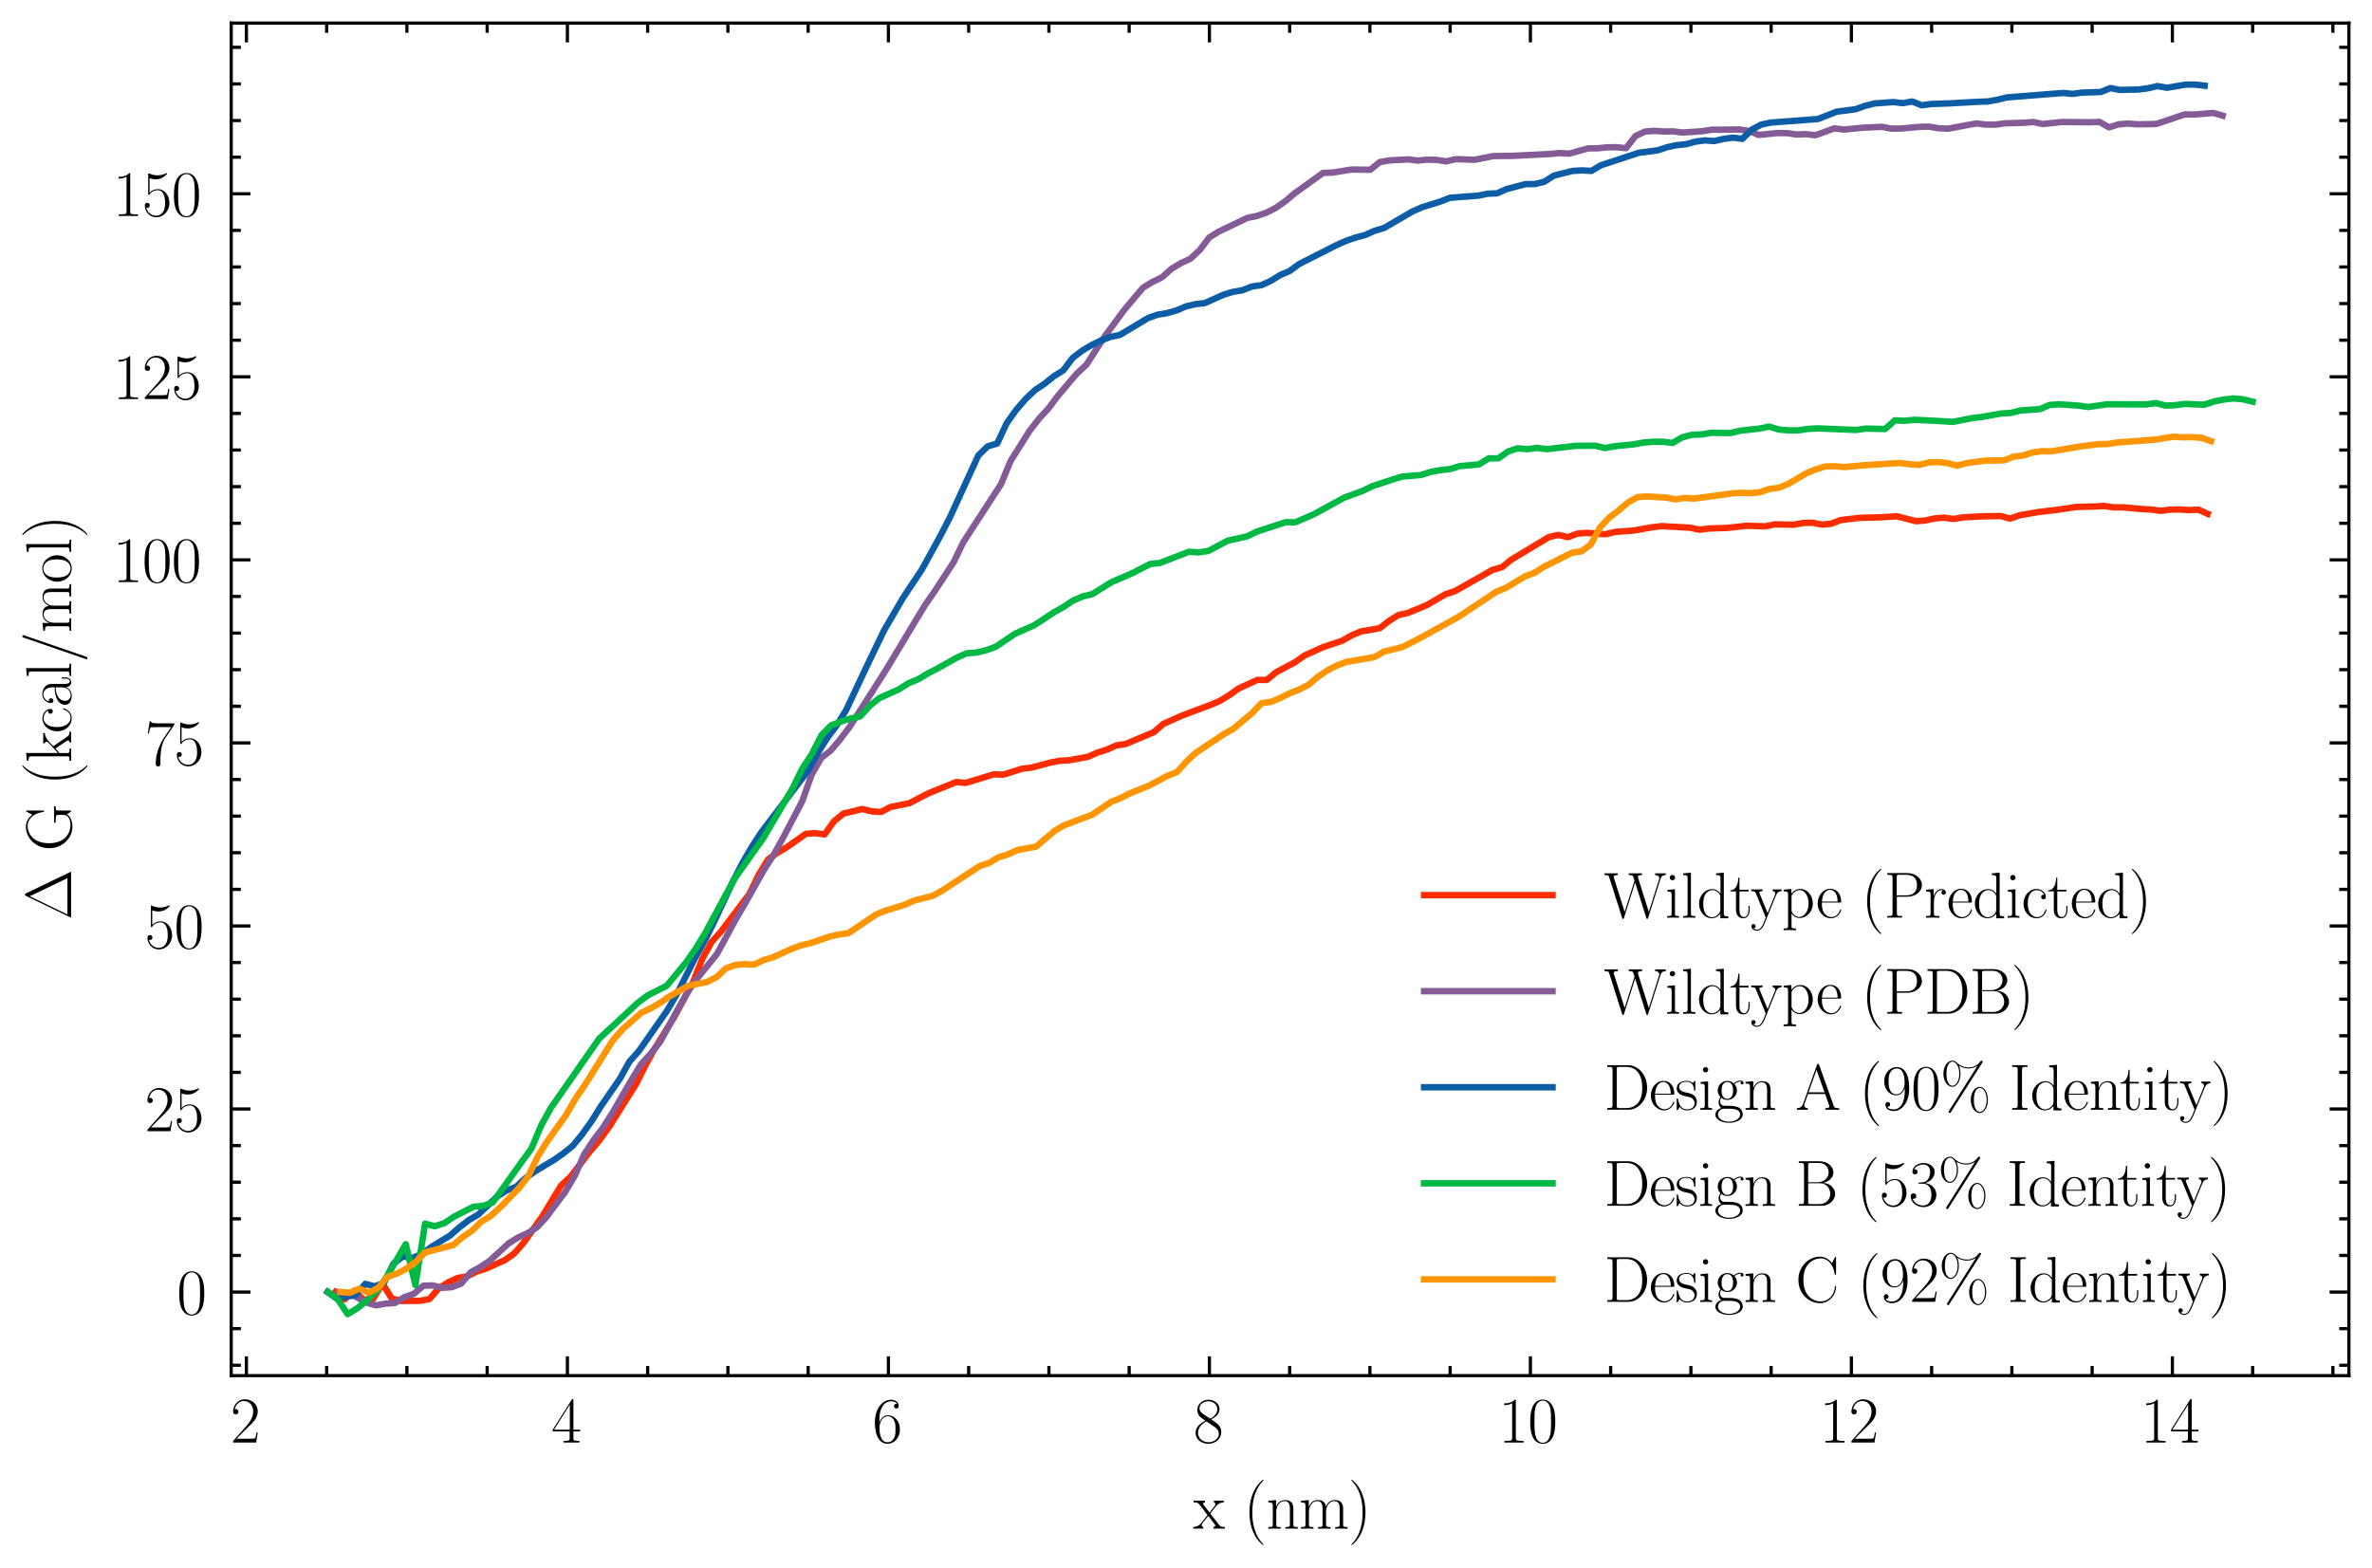 <?xml version="1.0" encoding="utf-8" standalone="no"?>
<!DOCTYPE svg PUBLIC "-//W3C//DTD SVG 1.1//EN"
  "http://www.w3.org/Graphics/SVG/1.1/DTD/svg11.dtd">
<svg xmlns:xlink="http://www.w3.org/1999/xlink" width="369.385pt" height="244.19pt" viewBox="0 0 369.385 244.19" xmlns="http://www.w3.org/2000/svg" version="1.1">
 <defs>
  <style type="text/css">*{stroke-linejoin: round; stroke-linecap: butt}</style>
 </defs>
 <g id="figure_1">
  <g id="patch_1">
   <path d="M 0 244.19 
L 369.385 244.19 
L 369.385 0 
L 0 0 
z
" style="fill: #ffffff"/>
  </g>
  <g id="axes_1">
   <g id="patch_2">
    <path d="M 36.007 214.272 
L 365.785 214.272 
L 365.785 3.6 
L 36.007 3.6 
z
" style="fill: #ffffff"/>
   </g>
   <g id="matplotlib.axis_1">
    <g id="xtick_1">
     <g id="line2d_1">
      <defs>
       <path id="mbc7578af6e" d="M 0 0 
L 0 -3 
" style="stroke: #000000; stroke-width: 0.5"/>
      </defs>
      <g>
       <use xlink:href="#mbc7578af6e" x="38.373" y="214.272" style="stroke: #000000; stroke-width: 0.5"/>
      </g>
     </g>
     <g id="line2d_2">
      <defs>
       <path id="m3cdfe48a23" d="M 0 0 
L 0 3 
" style="stroke: #000000; stroke-width: 0.5"/>
      </defs>
      <g>
       <use xlink:href="#m3cdfe48a23" x="38.373" y="3.6" style="stroke: #000000; stroke-width: 0.5"/>
      </g>
     </g>
     <g id="text_1">
      <!-- $\mathdefault{2}$ -->
      <g transform="translate(35.883 224.69) scale(0.1 -0.1)">
       <defs>
        <path id="CMR17-32" d="M 2669 989 
L 2554 989 
C 2490 536 2438 459 2413 420 
C 2381 369 1920 369 1830 369 
L 602 369 
C 832 619 1280 1072 1824 1597 
C 2214 1967 2669 2402 2669 3035 
C 2669 3790 2067 4224 1395 4224 
C 691 4224 262 3604 262 3030 
C 262 2780 448 2748 525 2748 
C 589 2748 781 2787 781 3010 
C 781 3207 614 3264 525 3264 
C 486 3264 448 3258 422 3245 
C 544 3790 915 4058 1306 4058 
C 1862 4058 2227 3617 2227 3035 
C 2227 2479 1901 2000 1536 1584 
L 262 146 
L 262 0 
L 2515 0 
L 2669 989 
z
" transform="scale(0.016)"/>
       </defs>
       <use xlink:href="#CMR17-32" transform="scale(0.996)"/>
      </g>
     </g>
    </g>
    <g id="xtick_2">
     <g id="line2d_3">
      <g>
       <use xlink:href="#mbc7578af6e" x="88.361" y="214.272" style="stroke: #000000; stroke-width: 0.5"/>
      </g>
     </g>
     <g id="line2d_4">
      <g>
       <use xlink:href="#m3cdfe48a23" x="88.361" y="3.6" style="stroke: #000000; stroke-width: 0.5"/>
      </g>
     </g>
     <g id="text_2">
      <!-- $\mathdefault{4}$ -->
      <g transform="translate(85.87 224.69) scale(0.1 -0.1)">
       <defs>
        <path id="CMR17-34" d="M 2150 4122 
C 2150 4256 2144 4256 2029 4256 
L 128 1254 
L 128 1088 
L 1779 1088 
L 1779 457 
C 1779 224 1766 160 1318 160 
L 1197 160 
L 1197 0 
C 1402 0 1747 0 1965 0 
C 2182 0 2528 0 2733 0 
L 2733 160 
L 2611 160 
C 2163 160 2150 224 2150 457 
L 2150 1088 
L 2803 1088 
L 2803 1254 
L 2150 1254 
L 2150 4122 
z
M 1798 3703 
L 1798 1254 
L 256 1254 
L 1798 3703 
z
" transform="scale(0.016)"/>
       </defs>
       <use xlink:href="#CMR17-34" transform="scale(0.996)"/>
      </g>
     </g>
    </g>
    <g id="xtick_3">
     <g id="line2d_5">
      <g>
       <use xlink:href="#mbc7578af6e" x="138.349" y="214.272" style="stroke: #000000; stroke-width: 0.5"/>
      </g>
     </g>
     <g id="line2d_6">
      <g>
       <use xlink:href="#m3cdfe48a23" x="138.349" y="3.6" style="stroke: #000000; stroke-width: 0.5"/>
      </g>
     </g>
     <g id="text_3">
      <!-- $\mathdefault{6}$ -->
      <g transform="translate(135.858 224.69) scale(0.1 -0.1)">
       <defs>
        <path id="CMR17-36" d="M 678 2176 
C 678 3690 1395 4032 1811 4032 
C 1946 4032 2272 4009 2400 3776 
C 2298 3776 2106 3776 2106 3553 
C 2106 3381 2246 3323 2336 3323 
C 2394 3323 2566 3348 2566 3560 
C 2566 3954 2246 4179 1805 4179 
C 1043 4179 243 3390 243 1984 
C 243 253 966 -128 1478 -128 
C 2099 -128 2688 427 2688 1283 
C 2688 2081 2170 2662 1517 2662 
C 1126 2662 838 2407 678 1960 
L 678 2176 
z
M 1478 25 
C 691 25 691 1200 691 1436 
C 691 1896 909 2560 1504 2560 
C 1613 2560 1926 2560 2138 2120 
C 2253 1870 2253 1609 2253 1289 
C 2253 944 2253 690 2118 434 
C 1978 171 1773 25 1478 25 
z
" transform="scale(0.016)"/>
       </defs>
       <use xlink:href="#CMR17-36" transform="scale(0.996)"/>
      </g>
     </g>
    </g>
    <g id="xtick_4">
     <g id="line2d_7">
      <g>
       <use xlink:href="#mbc7578af6e" x="188.337" y="214.272" style="stroke: #000000; stroke-width: 0.5"/>
      </g>
     </g>
     <g id="line2d_8">
      <g>
       <use xlink:href="#m3cdfe48a23" x="188.337" y="3.6" style="stroke: #000000; stroke-width: 0.5"/>
      </g>
     </g>
     <g id="text_4">
      <!-- $\mathdefault{8}$ -->
      <g transform="translate(185.846 224.69) scale(0.1 -0.1)">
       <defs>
        <path id="CMR17-38" d="M 1741 2264 
C 2144 2467 2554 2773 2554 3263 
C 2554 3841 1990 4179 1472 4179 
C 890 4179 378 3759 378 3180 
C 378 3021 416 2747 666 2505 
C 730 2442 998 2251 1171 2130 
C 883 1983 211 1634 211 934 
C 211 279 838 -128 1459 -128 
C 2144 -128 2720 362 2720 1010 
C 2720 1590 2330 1857 2074 2029 
L 1741 2264 
z
M 902 2822 
C 851 2854 595 3051 595 3351 
C 595 3739 998 4032 1459 4032 
C 1965 4032 2336 3676 2336 3262 
C 2336 2669 1670 2331 1638 2331 
C 1632 2331 1626 2331 1574 2370 
L 902 2822 
z
M 2080 1519 
C 2176 1449 2483 1240 2483 851 
C 2483 381 2010 25 1472 25 
C 890 25 448 438 448 940 
C 448 1443 838 1862 1280 2060 
L 2080 1519 
z
" transform="scale(0.016)"/>
       </defs>
       <use xlink:href="#CMR17-38" transform="scale(0.996)"/>
      </g>
     </g>
    </g>
    <g id="xtick_5">
     <g id="line2d_9">
      <g>
       <use xlink:href="#mbc7578af6e" x="238.325" y="214.272" style="stroke: #000000; stroke-width: 0.5"/>
      </g>
     </g>
     <g id="line2d_10">
      <g>
       <use xlink:href="#m3cdfe48a23" x="238.325" y="3.6" style="stroke: #000000; stroke-width: 0.5"/>
      </g>
     </g>
     <g id="text_5">
      <!-- $\mathdefault{10}$ -->
      <g transform="translate(233.343 224.69) scale(0.1 -0.1)">
       <defs>
        <path id="CMR17-31" d="M 1702 4058 
C 1702 4192 1696 4192 1606 4192 
C 1357 3916 979 3827 621 3827 
C 602 3827 570 3827 563 3808 
C 557 3795 557 3782 557 3648 
C 755 3648 1088 3686 1344 3839 
L 1344 461 
C 1344 236 1331 160 781 160 
L 589 160 
L 589 0 
C 896 0 1216 0 1523 0 
C 1830 0 2150 0 2458 0 
L 2458 160 
L 2266 160 
C 1715 160 1702 230 1702 458 
L 1702 4058 
z
" transform="scale(0.016)"/>
        <path id="CMR17-30" d="M 2688 2025 
C 2688 2416 2682 3080 2413 3591 
C 2176 4039 1798 4198 1466 4198 
C 1158 4198 768 4058 525 3597 
C 269 3118 243 2524 243 2025 
C 243 1661 250 1106 448 619 
C 723 -39 1216 -128 1466 -128 
C 1760 -128 2208 -7 2470 600 
C 2662 1042 2688 1559 2688 2025 
z
M 1466 -26 
C 1056 -26 813 325 723 812 
C 653 1188 653 1738 653 2096 
C 653 2588 653 2997 736 3387 
C 858 3929 1216 4096 1466 4096 
C 1728 4096 2067 3923 2189 3400 
C 2272 3036 2278 2607 2278 2096 
C 2278 1680 2278 1169 2202 792 
C 2067 95 1690 -26 1466 -26 
z
" transform="scale(0.016)"/>
       </defs>
       <use xlink:href="#CMR17-31" transform="scale(0.996)"/>
       <use xlink:href="#CMR17-30" transform="translate(45.69 0) scale(0.996)"/>
      </g>
     </g>
    </g>
    <g id="xtick_6">
     <g id="line2d_11">
      <g>
       <use xlink:href="#mbc7578af6e" x="288.312" y="214.272" style="stroke: #000000; stroke-width: 0.5"/>
      </g>
     </g>
     <g id="line2d_12">
      <g>
       <use xlink:href="#m3cdfe48a23" x="288.312" y="3.6" style="stroke: #000000; stroke-width: 0.5"/>
      </g>
     </g>
     <g id="text_6">
      <!-- $\mathdefault{12}$ -->
      <g transform="translate(283.331 224.69) scale(0.1 -0.1)">
       <use xlink:href="#CMR17-31" transform="scale(0.996)"/>
       <use xlink:href="#CMR17-32" transform="translate(45.69 0) scale(0.996)"/>
      </g>
     </g>
    </g>
    <g id="xtick_7">
     <g id="line2d_13">
      <g>
       <use xlink:href="#mbc7578af6e" x="338.3" y="214.272" style="stroke: #000000; stroke-width: 0.5"/>
      </g>
     </g>
     <g id="line2d_14">
      <g>
       <use xlink:href="#m3cdfe48a23" x="338.3" y="3.6" style="stroke: #000000; stroke-width: 0.5"/>
      </g>
     </g>
     <g id="text_7">
      <!-- $\mathdefault{14}$ -->
      <g transform="translate(333.319 224.69) scale(0.1 -0.1)">
       <use xlink:href="#CMR17-31" transform="scale(0.996)"/>
       <use xlink:href="#CMR17-34" transform="translate(45.69 0) scale(0.996)"/>
      </g>
     </g>
    </g>
    <g id="xtick_8">
     <g id="line2d_15">
      <defs>
       <path id="m64bd03ca4f" d="M 0 0 
L 0 -1.5 
" style="stroke: #000000; stroke-width: 0.5"/>
      </defs>
      <g>
       <use xlink:href="#m64bd03ca4f" x="50.87" y="214.272" style="stroke: #000000; stroke-width: 0.5"/>
      </g>
     </g>
     <g id="line2d_16">
      <defs>
       <path id="m72d451d2db" d="M 0 0 
L 0 1.5 
" style="stroke: #000000; stroke-width: 0.5"/>
      </defs>
      <g>
       <use xlink:href="#m72d451d2db" x="50.87" y="3.6" style="stroke: #000000; stroke-width: 0.5"/>
      </g>
     </g>
    </g>
    <g id="xtick_9">
     <g id="line2d_17">
      <g>
       <use xlink:href="#m64bd03ca4f" x="63.367" y="214.272" style="stroke: #000000; stroke-width: 0.5"/>
      </g>
     </g>
     <g id="line2d_18">
      <g>
       <use xlink:href="#m72d451d2db" x="63.367" y="3.6" style="stroke: #000000; stroke-width: 0.5"/>
      </g>
     </g>
    </g>
    <g id="xtick_10">
     <g id="line2d_19">
      <g>
       <use xlink:href="#m64bd03ca4f" x="75.864" y="214.272" style="stroke: #000000; stroke-width: 0.5"/>
      </g>
     </g>
     <g id="line2d_20">
      <g>
       <use xlink:href="#m72d451d2db" x="75.864" y="3.6" style="stroke: #000000; stroke-width: 0.5"/>
      </g>
     </g>
    </g>
    <g id="xtick_11">
     <g id="line2d_21">
      <g>
       <use xlink:href="#m64bd03ca4f" x="100.858" y="214.272" style="stroke: #000000; stroke-width: 0.5"/>
      </g>
     </g>
     <g id="line2d_22">
      <g>
       <use xlink:href="#m72d451d2db" x="100.858" y="3.6" style="stroke: #000000; stroke-width: 0.5"/>
      </g>
     </g>
    </g>
    <g id="xtick_12">
     <g id="line2d_23">
      <g>
       <use xlink:href="#m64bd03ca4f" x="113.355" y="214.272" style="stroke: #000000; stroke-width: 0.5"/>
      </g>
     </g>
     <g id="line2d_24">
      <g>
       <use xlink:href="#m72d451d2db" x="113.355" y="3.6" style="stroke: #000000; stroke-width: 0.5"/>
      </g>
     </g>
    </g>
    <g id="xtick_13">
     <g id="line2d_25">
      <g>
       <use xlink:href="#m64bd03ca4f" x="125.852" y="214.272" style="stroke: #000000; stroke-width: 0.5"/>
      </g>
     </g>
     <g id="line2d_26">
      <g>
       <use xlink:href="#m72d451d2db" x="125.852" y="3.6" style="stroke: #000000; stroke-width: 0.5"/>
      </g>
     </g>
    </g>
    <g id="xtick_14">
     <g id="line2d_27">
      <g>
       <use xlink:href="#m64bd03ca4f" x="150.846" y="214.272" style="stroke: #000000; stroke-width: 0.5"/>
      </g>
     </g>
     <g id="line2d_28">
      <g>
       <use xlink:href="#m72d451d2db" x="150.846" y="3.6" style="stroke: #000000; stroke-width: 0.5"/>
      </g>
     </g>
    </g>
    <g id="xtick_15">
     <g id="line2d_29">
      <g>
       <use xlink:href="#m64bd03ca4f" x="163.343" y="214.272" style="stroke: #000000; stroke-width: 0.5"/>
      </g>
     </g>
     <g id="line2d_30">
      <g>
       <use xlink:href="#m72d451d2db" x="163.343" y="3.6" style="stroke: #000000; stroke-width: 0.5"/>
      </g>
     </g>
    </g>
    <g id="xtick_16">
     <g id="line2d_31">
      <g>
       <use xlink:href="#m64bd03ca4f" x="175.84" y="214.272" style="stroke: #000000; stroke-width: 0.5"/>
      </g>
     </g>
     <g id="line2d_32">
      <g>
       <use xlink:href="#m72d451d2db" x="175.84" y="3.6" style="stroke: #000000; stroke-width: 0.5"/>
      </g>
     </g>
    </g>
    <g id="xtick_17">
     <g id="line2d_33">
      <g>
       <use xlink:href="#m64bd03ca4f" x="200.834" y="214.272" style="stroke: #000000; stroke-width: 0.5"/>
      </g>
     </g>
     <g id="line2d_34">
      <g>
       <use xlink:href="#m72d451d2db" x="200.834" y="3.6" style="stroke: #000000; stroke-width: 0.5"/>
      </g>
     </g>
    </g>
    <g id="xtick_18">
     <g id="line2d_35">
      <g>
       <use xlink:href="#m64bd03ca4f" x="213.331" y="214.272" style="stroke: #000000; stroke-width: 0.5"/>
      </g>
     </g>
     <g id="line2d_36">
      <g>
       <use xlink:href="#m72d451d2db" x="213.331" y="3.6" style="stroke: #000000; stroke-width: 0.5"/>
      </g>
     </g>
    </g>
    <g id="xtick_19">
     <g id="line2d_37">
      <g>
       <use xlink:href="#m64bd03ca4f" x="225.828" y="214.272" style="stroke: #000000; stroke-width: 0.5"/>
      </g>
     </g>
     <g id="line2d_38">
      <g>
       <use xlink:href="#m72d451d2db" x="225.828" y="3.6" style="stroke: #000000; stroke-width: 0.5"/>
      </g>
     </g>
    </g>
    <g id="xtick_20">
     <g id="line2d_39">
      <g>
       <use xlink:href="#m64bd03ca4f" x="250.822" y="214.272" style="stroke: #000000; stroke-width: 0.5"/>
      </g>
     </g>
     <g id="line2d_40">
      <g>
       <use xlink:href="#m72d451d2db" x="250.822" y="3.6" style="stroke: #000000; stroke-width: 0.5"/>
      </g>
     </g>
    </g>
    <g id="xtick_21">
     <g id="line2d_41">
      <g>
       <use xlink:href="#m64bd03ca4f" x="263.319" y="214.272" style="stroke: #000000; stroke-width: 0.5"/>
      </g>
     </g>
     <g id="line2d_42">
      <g>
       <use xlink:href="#m72d451d2db" x="263.319" y="3.6" style="stroke: #000000; stroke-width: 0.5"/>
      </g>
     </g>
    </g>
    <g id="xtick_22">
     <g id="line2d_43">
      <g>
       <use xlink:href="#m64bd03ca4f" x="275.815" y="214.272" style="stroke: #000000; stroke-width: 0.5"/>
      </g>
     </g>
     <g id="line2d_44">
      <g>
       <use xlink:href="#m72d451d2db" x="275.815" y="3.6" style="stroke: #000000; stroke-width: 0.5"/>
      </g>
     </g>
    </g>
    <g id="xtick_23">
     <g id="line2d_45">
      <g>
       <use xlink:href="#m64bd03ca4f" x="300.809" y="214.272" style="stroke: #000000; stroke-width: 0.5"/>
      </g>
     </g>
     <g id="line2d_46">
      <g>
       <use xlink:href="#m72d451d2db" x="300.809" y="3.6" style="stroke: #000000; stroke-width: 0.5"/>
      </g>
     </g>
    </g>
    <g id="xtick_24">
     <g id="line2d_47">
      <g>
       <use xlink:href="#m64bd03ca4f" x="313.306" y="214.272" style="stroke: #000000; stroke-width: 0.5"/>
      </g>
     </g>
     <g id="line2d_48">
      <g>
       <use xlink:href="#m72d451d2db" x="313.306" y="3.6" style="stroke: #000000; stroke-width: 0.5"/>
      </g>
     </g>
    </g>
    <g id="xtick_25">
     <g id="line2d_49">
      <g>
       <use xlink:href="#m64bd03ca4f" x="325.803" y="214.272" style="stroke: #000000; stroke-width: 0.5"/>
      </g>
     </g>
     <g id="line2d_50">
      <g>
       <use xlink:href="#m72d451d2db" x="325.803" y="3.6" style="stroke: #000000; stroke-width: 0.5"/>
      </g>
     </g>
    </g>
    <g id="xtick_26">
     <g id="line2d_51">
      <g>
       <use xlink:href="#m64bd03ca4f" x="350.797" y="214.272" style="stroke: #000000; stroke-width: 0.5"/>
      </g>
     </g>
     <g id="line2d_52">
      <g>
       <use xlink:href="#m72d451d2db" x="350.797" y="3.6" style="stroke: #000000; stroke-width: 0.5"/>
      </g>
     </g>
    </g>
    <g id="xtick_27">
     <g id="line2d_53">
      <g>
       <use xlink:href="#m64bd03ca4f" x="363.294" y="214.272" style="stroke: #000000; stroke-width: 0.5"/>
      </g>
     </g>
     <g id="line2d_54">
      <g>
       <use xlink:href="#m72d451d2db" x="363.294" y="3.6" style="stroke: #000000; stroke-width: 0.5"/>
      </g>
     </g>
    </g>
    <g id="text_8">
     <!-- x (nm) -->
     <g transform="translate(185.813 238.1) scale(0.1 -0.1)">
      <defs>
       <path id="CMR17-78" d="M 1664 1477 
C 1856 1726 2074 2006 2253 2216 
C 2464 2458 2707 2560 2989 2560 
L 2989 2726 
C 2880 2726 2656 2726 2541 2726 
C 2368 2726 2170 2726 2022 2732 
L 2022 2566 
C 2112 2553 2163 2489 2163 2400 
C 2163 2285 2099 2215 2067 2171 
L 1594 1573 
L 1030 2306 
C 973 2376 973 2388 973 2420 
C 973 2497 1037 2560 1146 2560 
L 1146 2732 
C 992 2726 717 2726 557 2726 
C 384 2726 179 2726 38 2732 
L 38 2560 
C 384 2560 461 2534 614 2343 
L 1350 1395 
C 1363 1382 1395 1344 1395 1325 
C 1395 1299 838 619 768 530 
C 480 185 179 160 6 160 
L 6 0 
C 115 0 339 0 454 0 
C 582 0 864 0 979 -6 
L 979 160 
C 941 166 838 179 838 325 
C 838 440 890 510 947 586 
L 1478 1236 
L 2035 512 
C 2086 442 2163 346 2163 301 
C 2163 211 2086 160 1984 160 
L 1984 -6 
C 2138 0 2413 0 2573 0 
C 2746 0 2950 0 3091 -6 
L 3091 160 
C 2771 160 2675 172 2522 370 
L 1664 1477 
z
" transform="scale(0.016)"/>
       <path id="CMR17-28" d="M 1958 -1561 
C 1958 -1555 1958 -1542 1939 -1523 
C 1645 -1224 858 -407 858 1581 
C 858 3569 1632 4379 1946 4697 
C 1946 4704 1958 4717 1958 4736 
C 1958 4755 1939 4768 1914 4768 
C 1843 4768 1299 4296 986 3594 
C 666 2887 576 2199 576 1588 
C 576 1128 621 351 1005 -471 
C 1312 -1135 1837 -1600 1914 -1600 
C 1946 -1600 1958 -1587 1958 -1561 
z
" transform="scale(0.016)"/>
       <path id="CMR17-6e" d="M 2656 1933 
C 2656 2259 2592 2790 1837 2790 
C 1331 2790 1069 2400 973 2144 
L 966 2144 
L 966 2790 
L 211 2720 
L 211 2554 
C 589 2554 646 2515 646 2208 
L 646 428 
C 646 184 621 153 211 153 
L 211 -13 
C 365 0 646 0 813 0 
C 979 0 1267 0 1421 -13 
L 1421 153 
C 1011 153 986 178 986 428 
L 986 1658 
C 986 2247 1344 2688 1792 2688 
C 2266 2688 2317 2266 2317 1958 
L 2317 428 
C 2317 184 2291 153 1882 153 
L 1882 -13 
C 2035 0 2317 0 2483 0 
C 2650 0 2938 0 3091 -13 
L 3091 153 
C 2682 153 2656 178 2656 428 
L 2656 1933 
z
" transform="scale(0.016)"/>
       <path id="CMR17-6d" d="M 4326 1933 
C 4326 2252 4269 2790 3507 2790 
C 3072 2790 2771 2496 2656 2151 
L 2650 2151 
C 2573 2676 2195 2790 1837 2790 
C 1331 2790 1069 2400 973 2144 
L 966 2144 
L 966 2790 
L 211 2720 
L 211 2554 
C 589 2554 646 2515 646 2208 
L 646 428 
C 646 184 621 153 211 153 
L 211 -13 
C 365 0 646 0 813 0 
C 979 0 1267 0 1421 -13 
L 1421 153 
C 1011 153 986 178 986 428 
L 986 1658 
C 986 2247 1344 2688 1792 2688 
C 2266 2688 2317 2266 2317 1958 
L 2317 428 
C 2317 184 2291 153 1882 153 
L 1882 -13 
C 2035 0 2317 0 2483 0 
C 2650 0 2938 0 3091 -13 
L 3091 153 
C 2682 153 2656 178 2656 428 
L 2656 1658 
C 2656 2247 3014 2688 3462 2688 
C 3936 2688 3987 2266 3987 1958 
L 3987 428 
C 3987 184 3962 153 3552 153 
L 3552 -13 
C 3706 0 3987 0 4154 0 
C 4320 0 4608 0 4762 -13 
L 4762 153 
C 4352 153 4326 178 4326 428 
L 4326 1933 
z
" transform="scale(0.016)"/>
       <path id="CMR17-29" d="M 1683 1581 
C 1683 2040 1638 2817 1254 3639 
C 947 4303 422 4768 346 4768 
C 326 4768 301 4761 301 4729 
C 301 4717 307 4710 314 4697 
C 621 4378 1402 3568 1402 1584 
C 1402 -407 627 -1217 314 -1537 
C 307 -1549 301 -1556 301 -1568 
C 301 -1600 326 -1600 346 -1600 
C 416 -1600 960 -1128 1274 -426 
C 1594 281 1683 969 1683 1581 
z
" transform="scale(0.016)"/>
      </defs>
      <use xlink:href="#CMR17-78" transform="scale(0.996)"/>
      <use xlink:href="#CMR17-28" transform="translate(78.369 0) scale(0.996)"/>
      <use xlink:href="#CMR17-6e" transform="translate(113.65 0) scale(0.996)"/>
      <use xlink:href="#CMR17-6d" transform="translate(164.545 0) scale(0.996)"/>
      <use xlink:href="#CMR17-29" transform="translate(241.465 0) scale(0.996)"/>
     </g>
    </g>
   </g>
   <g id="matplotlib.axis_2">
    <g id="ytick_1">
     <g id="line2d_55">
      <defs>
       <path id="mc890c0b7a1" d="M 0 0 
L 3 0 
" style="stroke: #000000; stroke-width: 0.5"/>
      </defs>
      <g>
       <use xlink:href="#mc890c0b7a1" x="36.007" y="201.253" style="stroke: #000000; stroke-width: 0.5"/>
      </g>
     </g>
     <g id="line2d_56">
      <defs>
       <path id="m20181a5344" d="M 0 0 
L -3 0 
" style="stroke: #000000; stroke-width: 0.5"/>
      </defs>
      <g>
       <use xlink:href="#m20181a5344" x="365.785" y="201.253" style="stroke: #000000; stroke-width: 0.5"/>
      </g>
     </g>
     <g id="text_9">
      <!-- $\mathdefault{0}$ -->
      <g transform="translate(27.525 204.712) scale(0.1 -0.1)">
       <use xlink:href="#CMR17-30" transform="scale(0.996)"/>
      </g>
     </g>
    </g>
    <g id="ytick_2">
     <g id="line2d_57">
      <g>
       <use xlink:href="#mc890c0b7a1" x="36.007" y="172.741" style="stroke: #000000; stroke-width: 0.5"/>
      </g>
     </g>
     <g id="line2d_58">
      <g>
       <use xlink:href="#m20181a5344" x="365.785" y="172.741" style="stroke: #000000; stroke-width: 0.5"/>
      </g>
     </g>
     <g id="text_10">
      <!-- $\mathdefault{25}$ -->
      <g transform="translate(22.544 176.2) scale(0.1 -0.1)">
       <defs>
        <path id="CMR17-35" d="M 730 3692 
C 794 3666 1056 3584 1325 3584 
C 1920 3584 2246 3911 2432 4100 
C 2432 4157 2432 4192 2394 4192 
C 2387 4192 2374 4192 2323 4163 
C 2099 4058 1837 3973 1517 3973 
C 1325 3973 1037 3999 723 4139 
C 653 4171 640 4171 634 4171 
C 602 4171 595 4164 595 4037 
L 595 2203 
C 595 2089 595 2057 659 2057 
C 691 2057 704 2070 736 2114 
C 941 2401 1222 2522 1542 2522 
C 1766 2522 2246 2382 2246 1289 
C 2246 1085 2246 715 2054 421 
C 1894 159 1645 25 1370 25 
C 947 25 518 320 403 814 
C 429 807 480 795 506 795 
C 589 795 749 840 749 1038 
C 749 1210 627 1280 506 1280 
C 358 1280 262 1190 262 1011 
C 262 454 704 -128 1382 -128 
C 2042 -128 2669 440 2669 1264 
C 2669 2030 2170 2624 1549 2624 
C 1222 2624 947 2503 730 2274 
L 730 3692 
z
" transform="scale(0.016)"/>
       </defs>
       <use xlink:href="#CMR17-32" transform="scale(0.996)"/>
       <use xlink:href="#CMR17-35" transform="translate(45.69 0) scale(0.996)"/>
      </g>
     </g>
    </g>
    <g id="ytick_3">
     <g id="line2d_59">
      <g>
       <use xlink:href="#mc890c0b7a1" x="36.007" y="144.229" style="stroke: #000000; stroke-width: 0.5"/>
      </g>
     </g>
     <g id="line2d_60">
      <g>
       <use xlink:href="#m20181a5344" x="365.785" y="144.229" style="stroke: #000000; stroke-width: 0.5"/>
      </g>
     </g>
     <g id="text_11">
      <!-- $\mathdefault{50}$ -->
      <g transform="translate(22.544 147.688) scale(0.1 -0.1)">
       <use xlink:href="#CMR17-35" transform="scale(0.996)"/>
       <use xlink:href="#CMR17-30" transform="translate(45.69 0) scale(0.996)"/>
      </g>
     </g>
    </g>
    <g id="ytick_4">
     <g id="line2d_61">
      <g>
       <use xlink:href="#mc890c0b7a1" x="36.007" y="115.717" style="stroke: #000000; stroke-width: 0.5"/>
      </g>
     </g>
     <g id="line2d_62">
      <g>
       <use xlink:href="#m20181a5344" x="365.785" y="115.717" style="stroke: #000000; stroke-width: 0.5"/>
      </g>
     </g>
     <g id="text_12">
      <!-- $\mathdefault{75}$ -->
      <g transform="translate(22.544 119.176) scale(0.1 -0.1)">
       <defs>
        <path id="CMR17-37" d="M 2886 3941 
L 2886 4081 
L 1382 4081 
C 634 4081 621 4165 595 4288 
L 480 4288 
L 294 3094 
L 410 3094 
C 429 3215 474 3540 550 3661 
C 589 3712 1062 3712 1171 3712 
L 2579 3712 
L 1869 2661 
C 1395 1954 1069 999 1069 165 
C 1069 89 1069 -128 1299 -128 
C 1530 -128 1530 89 1530 171 
L 1530 465 
C 1530 1508 1709 2196 2003 2636 
L 2886 3941 
z
" transform="scale(0.016)"/>
       </defs>
       <use xlink:href="#CMR17-37" transform="scale(0.996)"/>
       <use xlink:href="#CMR17-35" transform="translate(45.69 0) scale(0.996)"/>
      </g>
     </g>
    </g>
    <g id="ytick_5">
     <g id="line2d_63">
      <g>
       <use xlink:href="#mc890c0b7a1" x="36.007" y="87.205" style="stroke: #000000; stroke-width: 0.5"/>
      </g>
     </g>
     <g id="line2d_64">
      <g>
       <use xlink:href="#m20181a5344" x="365.785" y="87.205" style="stroke: #000000; stroke-width: 0.5"/>
      </g>
     </g>
     <g id="text_13">
      <!-- $\mathdefault{100}$ -->
      <g transform="translate(17.563 90.664) scale(0.1 -0.1)">
       <use xlink:href="#CMR17-31" transform="scale(0.996)"/>
       <use xlink:href="#CMR17-30" transform="translate(45.69 0) scale(0.996)"/>
       <use xlink:href="#CMR17-30" transform="translate(91.381 0) scale(0.996)"/>
      </g>
     </g>
    </g>
    <g id="ytick_6">
     <g id="line2d_65">
      <g>
       <use xlink:href="#mc890c0b7a1" x="36.007" y="58.693" style="stroke: #000000; stroke-width: 0.5"/>
      </g>
     </g>
     <g id="line2d_66">
      <g>
       <use xlink:href="#m20181a5344" x="365.785" y="58.693" style="stroke: #000000; stroke-width: 0.5"/>
      </g>
     </g>
     <g id="text_14">
      <!-- $\mathdefault{125}$ -->
      <g transform="translate(17.563 62.152) scale(0.1 -0.1)">
       <use xlink:href="#CMR17-31" transform="scale(0.996)"/>
       <use xlink:href="#CMR17-32" transform="translate(45.69 0) scale(0.996)"/>
       <use xlink:href="#CMR17-35" transform="translate(91.381 0) scale(0.996)"/>
      </g>
     </g>
    </g>
    <g id="ytick_7">
     <g id="line2d_67">
      <g>
       <use xlink:href="#mc890c0b7a1" x="36.007" y="30.181" style="stroke: #000000; stroke-width: 0.5"/>
      </g>
     </g>
     <g id="line2d_68">
      <g>
       <use xlink:href="#m20181a5344" x="365.785" y="30.181" style="stroke: #000000; stroke-width: 0.5"/>
      </g>
     </g>
     <g id="text_15">
      <!-- $\mathdefault{150}$ -->
      <g transform="translate(17.563 33.64) scale(0.1 -0.1)">
       <use xlink:href="#CMR17-31" transform="scale(0.996)"/>
       <use xlink:href="#CMR17-35" transform="translate(45.69 0) scale(0.996)"/>
       <use xlink:href="#CMR17-30" transform="translate(91.381 0) scale(0.996)"/>
      </g>
     </g>
    </g>
    <g id="ytick_8">
     <g id="line2d_69">
      <defs>
       <path id="m9e0163bf65" d="M 0 0 
L 1.5 0 
" style="stroke: #000000; stroke-width: 0.5"/>
      </defs>
      <g>
       <use xlink:href="#m9e0163bf65" x="36.007" y="212.658" style="stroke: #000000; stroke-width: 0.5"/>
      </g>
     </g>
     <g id="line2d_70">
      <defs>
       <path id="me06924b1f5" d="M 0 0 
L -1.5 0 
" style="stroke: #000000; stroke-width: 0.5"/>
      </defs>
      <g>
       <use xlink:href="#me06924b1f5" x="365.785" y="212.658" style="stroke: #000000; stroke-width: 0.5"/>
      </g>
     </g>
    </g>
    <g id="ytick_9">
     <g id="line2d_71">
      <g>
       <use xlink:href="#m9e0163bf65" x="36.007" y="206.955" style="stroke: #000000; stroke-width: 0.5"/>
      </g>
     </g>
     <g id="line2d_72">
      <g>
       <use xlink:href="#me06924b1f5" x="365.785" y="206.955" style="stroke: #000000; stroke-width: 0.5"/>
      </g>
     </g>
    </g>
    <g id="ytick_10">
     <g id="line2d_73">
      <g>
       <use xlink:href="#m9e0163bf65" x="36.007" y="195.551" style="stroke: #000000; stroke-width: 0.5"/>
      </g>
     </g>
     <g id="line2d_74">
      <g>
       <use xlink:href="#me06924b1f5" x="365.785" y="195.551" style="stroke: #000000; stroke-width: 0.5"/>
      </g>
     </g>
    </g>
    <g id="ytick_11">
     <g id="line2d_75">
      <g>
       <use xlink:href="#m9e0163bf65" x="36.007" y="189.848" style="stroke: #000000; stroke-width: 0.5"/>
      </g>
     </g>
     <g id="line2d_76">
      <g>
       <use xlink:href="#me06924b1f5" x="365.785" y="189.848" style="stroke: #000000; stroke-width: 0.5"/>
      </g>
     </g>
    </g>
    <g id="ytick_12">
     <g id="line2d_77">
      <g>
       <use xlink:href="#m9e0163bf65" x="36.007" y="184.146" style="stroke: #000000; stroke-width: 0.5"/>
      </g>
     </g>
     <g id="line2d_78">
      <g>
       <use xlink:href="#me06924b1f5" x="365.785" y="184.146" style="stroke: #000000; stroke-width: 0.5"/>
      </g>
     </g>
    </g>
    <g id="ytick_13">
     <g id="line2d_79">
      <g>
       <use xlink:href="#m9e0163bf65" x="36.007" y="178.443" style="stroke: #000000; stroke-width: 0.5"/>
      </g>
     </g>
     <g id="line2d_80">
      <g>
       <use xlink:href="#me06924b1f5" x="365.785" y="178.443" style="stroke: #000000; stroke-width: 0.5"/>
      </g>
     </g>
    </g>
    <g id="ytick_14">
     <g id="line2d_81">
      <g>
       <use xlink:href="#m9e0163bf65" x="36.007" y="167.039" style="stroke: #000000; stroke-width: 0.5"/>
      </g>
     </g>
     <g id="line2d_82">
      <g>
       <use xlink:href="#me06924b1f5" x="365.785" y="167.039" style="stroke: #000000; stroke-width: 0.5"/>
      </g>
     </g>
    </g>
    <g id="ytick_15">
     <g id="line2d_83">
      <g>
       <use xlink:href="#m9e0163bf65" x="36.007" y="161.336" style="stroke: #000000; stroke-width: 0.5"/>
      </g>
     </g>
     <g id="line2d_84">
      <g>
       <use xlink:href="#me06924b1f5" x="365.785" y="161.336" style="stroke: #000000; stroke-width: 0.5"/>
      </g>
     </g>
    </g>
    <g id="ytick_16">
     <g id="line2d_85">
      <g>
       <use xlink:href="#m9e0163bf65" x="36.007" y="155.634" style="stroke: #000000; stroke-width: 0.5"/>
      </g>
     </g>
     <g id="line2d_86">
      <g>
       <use xlink:href="#me06924b1f5" x="365.785" y="155.634" style="stroke: #000000; stroke-width: 0.5"/>
      </g>
     </g>
    </g>
    <g id="ytick_17">
     <g id="line2d_87">
      <g>
       <use xlink:href="#m9e0163bf65" x="36.007" y="149.931" style="stroke: #000000; stroke-width: 0.5"/>
      </g>
     </g>
     <g id="line2d_88">
      <g>
       <use xlink:href="#me06924b1f5" x="365.785" y="149.931" style="stroke: #000000; stroke-width: 0.5"/>
      </g>
     </g>
    </g>
    <g id="ytick_18">
     <g id="line2d_89">
      <g>
       <use xlink:href="#m9e0163bf65" x="36.007" y="138.527" style="stroke: #000000; stroke-width: 0.5"/>
      </g>
     </g>
     <g id="line2d_90">
      <g>
       <use xlink:href="#me06924b1f5" x="365.785" y="138.527" style="stroke: #000000; stroke-width: 0.5"/>
      </g>
     </g>
    </g>
    <g id="ytick_19">
     <g id="line2d_91">
      <g>
       <use xlink:href="#m9e0163bf65" x="36.007" y="132.824" style="stroke: #000000; stroke-width: 0.5"/>
      </g>
     </g>
     <g id="line2d_92">
      <g>
       <use xlink:href="#me06924b1f5" x="365.785" y="132.824" style="stroke: #000000; stroke-width: 0.5"/>
      </g>
     </g>
    </g>
    <g id="ytick_20">
     <g id="line2d_93">
      <g>
       <use xlink:href="#m9e0163bf65" x="36.007" y="127.122" style="stroke: #000000; stroke-width: 0.5"/>
      </g>
     </g>
     <g id="line2d_94">
      <g>
       <use xlink:href="#me06924b1f5" x="365.785" y="127.122" style="stroke: #000000; stroke-width: 0.5"/>
      </g>
     </g>
    </g>
    <g id="ytick_21">
     <g id="line2d_95">
      <g>
       <use xlink:href="#m9e0163bf65" x="36.007" y="121.419" style="stroke: #000000; stroke-width: 0.5"/>
      </g>
     </g>
     <g id="line2d_96">
      <g>
       <use xlink:href="#me06924b1f5" x="365.785" y="121.419" style="stroke: #000000; stroke-width: 0.5"/>
      </g>
     </g>
    </g>
    <g id="ytick_22">
     <g id="line2d_97">
      <g>
       <use xlink:href="#m9e0163bf65" x="36.007" y="110.015" style="stroke: #000000; stroke-width: 0.5"/>
      </g>
     </g>
     <g id="line2d_98">
      <g>
       <use xlink:href="#me06924b1f5" x="365.785" y="110.015" style="stroke: #000000; stroke-width: 0.5"/>
      </g>
     </g>
    </g>
    <g id="ytick_23">
     <g id="line2d_99">
      <g>
       <use xlink:href="#m9e0163bf65" x="36.007" y="104.312" style="stroke: #000000; stroke-width: 0.5"/>
      </g>
     </g>
     <g id="line2d_100">
      <g>
       <use xlink:href="#me06924b1f5" x="365.785" y="104.312" style="stroke: #000000; stroke-width: 0.5"/>
      </g>
     </g>
    </g>
    <g id="ytick_24">
     <g id="line2d_101">
      <g>
       <use xlink:href="#m9e0163bf65" x="36.007" y="98.61" style="stroke: #000000; stroke-width: 0.5"/>
      </g>
     </g>
     <g id="line2d_102">
      <g>
       <use xlink:href="#me06924b1f5" x="365.785" y="98.61" style="stroke: #000000; stroke-width: 0.5"/>
      </g>
     </g>
    </g>
    <g id="ytick_25">
     <g id="line2d_103">
      <g>
       <use xlink:href="#m9e0163bf65" x="36.007" y="92.908" style="stroke: #000000; stroke-width: 0.5"/>
      </g>
     </g>
     <g id="line2d_104">
      <g>
       <use xlink:href="#me06924b1f5" x="365.785" y="92.908" style="stroke: #000000; stroke-width: 0.5"/>
      </g>
     </g>
    </g>
    <g id="ytick_26">
     <g id="line2d_105">
      <g>
       <use xlink:href="#m9e0163bf65" x="36.007" y="81.503" style="stroke: #000000; stroke-width: 0.5"/>
      </g>
     </g>
     <g id="line2d_106">
      <g>
       <use xlink:href="#me06924b1f5" x="365.785" y="81.503" style="stroke: #000000; stroke-width: 0.5"/>
      </g>
     </g>
    </g>
    <g id="ytick_27">
     <g id="line2d_107">
      <g>
       <use xlink:href="#m9e0163bf65" x="36.007" y="75.8" style="stroke: #000000; stroke-width: 0.5"/>
      </g>
     </g>
     <g id="line2d_108">
      <g>
       <use xlink:href="#me06924b1f5" x="365.785" y="75.8" style="stroke: #000000; stroke-width: 0.5"/>
      </g>
     </g>
    </g>
    <g id="ytick_28">
     <g id="line2d_109">
      <g>
       <use xlink:href="#m9e0163bf65" x="36.007" y="70.098" style="stroke: #000000; stroke-width: 0.5"/>
      </g>
     </g>
     <g id="line2d_110">
      <g>
       <use xlink:href="#me06924b1f5" x="365.785" y="70.098" style="stroke: #000000; stroke-width: 0.5"/>
      </g>
     </g>
    </g>
    <g id="ytick_29">
     <g id="line2d_111">
      <g>
       <use xlink:href="#m9e0163bf65" x="36.007" y="64.396" style="stroke: #000000; stroke-width: 0.5"/>
      </g>
     </g>
     <g id="line2d_112">
      <g>
       <use xlink:href="#me06924b1f5" x="365.785" y="64.396" style="stroke: #000000; stroke-width: 0.5"/>
      </g>
     </g>
    </g>
    <g id="ytick_30">
     <g id="line2d_113">
      <g>
       <use xlink:href="#m9e0163bf65" x="36.007" y="52.991" style="stroke: #000000; stroke-width: 0.5"/>
      </g>
     </g>
     <g id="line2d_114">
      <g>
       <use xlink:href="#me06924b1f5" x="365.785" y="52.991" style="stroke: #000000; stroke-width: 0.5"/>
      </g>
     </g>
    </g>
    <g id="ytick_31">
     <g id="line2d_115">
      <g>
       <use xlink:href="#m9e0163bf65" x="36.007" y="47.288" style="stroke: #000000; stroke-width: 0.5"/>
      </g>
     </g>
     <g id="line2d_116">
      <g>
       <use xlink:href="#me06924b1f5" x="365.785" y="47.288" style="stroke: #000000; stroke-width: 0.5"/>
      </g>
     </g>
    </g>
    <g id="ytick_32">
     <g id="line2d_117">
      <g>
       <use xlink:href="#m9e0163bf65" x="36.007" y="41.586" style="stroke: #000000; stroke-width: 0.5"/>
      </g>
     </g>
     <g id="line2d_118">
      <g>
       <use xlink:href="#me06924b1f5" x="365.785" y="41.586" style="stroke: #000000; stroke-width: 0.5"/>
      </g>
     </g>
    </g>
    <g id="ytick_33">
     <g id="line2d_119">
      <g>
       <use xlink:href="#m9e0163bf65" x="36.007" y="35.884" style="stroke: #000000; stroke-width: 0.5"/>
      </g>
     </g>
     <g id="line2d_120">
      <g>
       <use xlink:href="#me06924b1f5" x="365.785" y="35.884" style="stroke: #000000; stroke-width: 0.5"/>
      </g>
     </g>
    </g>
    <g id="ytick_34">
     <g id="line2d_121">
      <g>
       <use xlink:href="#m9e0163bf65" x="36.007" y="24.479" style="stroke: #000000; stroke-width: 0.5"/>
      </g>
     </g>
     <g id="line2d_122">
      <g>
       <use xlink:href="#me06924b1f5" x="365.785" y="24.479" style="stroke: #000000; stroke-width: 0.5"/>
      </g>
     </g>
    </g>
    <g id="ytick_35">
     <g id="line2d_123">
      <g>
       <use xlink:href="#m9e0163bf65" x="36.007" y="18.776" style="stroke: #000000; stroke-width: 0.5"/>
      </g>
     </g>
     <g id="line2d_124">
      <g>
       <use xlink:href="#me06924b1f5" x="365.785" y="18.776" style="stroke: #000000; stroke-width: 0.5"/>
      </g>
     </g>
    </g>
    <g id="ytick_36">
     <g id="line2d_125">
      <g>
       <use xlink:href="#m9e0163bf65" x="36.007" y="13.074" style="stroke: #000000; stroke-width: 0.5"/>
      </g>
     </g>
     <g id="line2d_126">
      <g>
       <use xlink:href="#me06924b1f5" x="365.785" y="13.074" style="stroke: #000000; stroke-width: 0.5"/>
      </g>
     </g>
    </g>
    <g id="ytick_37">
     <g id="line2d_127">
      <g>
       <use xlink:href="#m9e0163bf65" x="36.007" y="7.372" style="stroke: #000000; stroke-width: 0.5"/>
      </g>
     </g>
     <g id="line2d_128">
      <g>
       <use xlink:href="#me06924b1f5" x="365.785" y="7.372" style="stroke: #000000; stroke-width: 0.5"/>
      </g>
     </g>
    </g>
    <g id="text_16">
     <!-- $\Delta$ G (kcal/mol) -->
     <g transform="translate(11.072 143.286) rotate(-90) scale(0.1 -0.1)">
      <defs>
       <path id="CMR17-1" d="M 2598 4403 
C 2547 4512 2522 4512 2470 4512 
C 2394 4512 2387 4499 2342 4409 
L 269 109 
C 262 96 237 38 237 32 
C 237 6 243 0 358 0 
L 4576 0 
C 4691 0 4698 6 4698 32 
C 4698 38 4672 96 4666 109 
L 2598 4403 
z
M 2310 4038 
L 4083 358 
L 531 358 
L 2310 4038 
z
" transform="scale(0.016)"/>
       <path id="CMR17-47" d="M 3974 1233 
C 3974 1473 3994 1505 4390 1505 
L 4390 1670 
C 4237 1664 3891 1664 3718 1664 
C 3539 1664 3040 1664 2797 1664 
L 2797 1505 
L 2989 1505 
C 3539 1505 3552 1434 3552 1201 
L 3552 774 
C 3552 63 2720 63 2522 63 
C 1862 63 781 511 781 2160 
C 781 3808 1843 4250 2464 4250 
C 3187 4250 3712 3626 3834 2741 
C 3846 2664 3846 2651 3904 2651 
C 3974 2651 3974 2664 3974 2779 
L 3974 4288 
C 3974 4402 3968 4409 3930 4409 
C 3904 4409 3898 4402 3853 4326 
L 3571 3791 
C 3258 4187 2874 4416 2381 4416 
C 1286 4416 294 3456 294 2148 
C 294 845 1267 -128 2394 -128 
C 2912 -128 3418 56 3616 417 
C 3725 158 3904 -20 3936 -20 
C 3968 -20 3974 -13 3974 100 
L 3974 1233 
z
" transform="scale(0.016)"/>
       <path id="CMR17-6b" d="M 1670 1673 
C 1664 1686 1632 1724 1632 1743 
C 1632 1756 2086 2171 2144 2222 
C 2509 2528 2739 2560 2906 2560 
L 2906 2733 
C 2867 2733 2854 2733 2848 2720 
L 2534 2720 
C 2355 2720 2080 2720 1907 2733 
L 1907 2566 
C 1997 2559 2061 2508 2061 2419 
C 2061 2291 1933 2170 1926 2170 
L 960 1289 
L 960 4396 
L 198 4326 
L 198 4160 
C 576 4160 634 4122 634 3817 
L 634 426 
C 634 184 608 153 198 153 
L 198 -13 
C 352 0 634 0 794 0 
C 954 0 1235 0 1389 -13 
L 1389 153 
C 979 153 954 178 954 428 
L 954 1130 
L 1395 1532 
L 2042 574 
C 2118 459 2182 369 2182 286 
C 2182 172 2067 153 1990 153 
L 1990 -13 
C 2144 0 2419 0 2579 0 
C 2694 0 2931 0 3040 0 
L 3040 153 
C 2739 153 2669 210 2477 491 
L 1670 1673 
z
" transform="scale(0.016)"/>
       <path id="CMR17-63" d="M 2234 2240 
C 2112 2240 1933 2240 1933 2017 
C 1933 1838 2080 1787 2163 1787 
C 2208 1787 2394 1807 2394 2024 
C 2394 2467 1958 2803 1466 2803 
C 787 2803 211 2178 211 1363 
C 211 516 813 -64 1466 -64 
C 2259 -64 2458 677 2458 748 
C 2458 774 2451 793 2406 793 
C 2362 793 2355 787 2330 703 
C 2163 180 1798 51 1523 51 
C 1114 51 621 427 621 1369 
C 621 2338 1094 2688 1472 2688 
C 1722 2688 2093 2573 2234 2240 
z
" transform="scale(0.016)"/>
       <path id="CMR17-61" d="M 2304 1653 
C 2304 2072 2304 2294 2035 2543 
C 1798 2752 1523 2816 1306 2816 
C 800 2816 435 2407 435 1971 
C 435 1728 627 1728 666 1728 
C 749 1728 896 1778 896 1954 
C 896 2112 774 2181 666 2181 
C 640 2181 608 2174 589 2168 
C 723 2592 1069 2714 1293 2714 
C 1613 2714 1965 2429 1965 1885 
L 1965 1600 
C 1587 1600 1133 1549 774 1357 
C 371 1133 256 813 256 570 
C 256 77 832 -64 1171 -64 
C 1523 -64 1850 139 1990 511 
C 2003 233 2182 -18 2464 -18 
C 2598 -18 2938 70 2938 567 
L 2938 920 
L 2822 920 
L 2822 562 
C 2822 178 2650 128 2566 128 
C 2304 128 2304 458 2304 738 
L 2304 1653 
z
M 1965 870 
C 1965 317 1568 38 1216 38 
C 896 38 646 275 646 570 
C 646 761 730 1100 1101 1305 
C 1408 1478 1760 1504 1965 1504 
L 1965 870 
z
" transform="scale(0.016)"/>
       <path id="CMR17-6c" d="M 979 4396 
L 218 4326 
L 218 4160 
C 595 4160 653 4122 653 3817 
L 653 426 
C 653 184 627 153 218 153 
L 218 -13 
C 371 0 653 0 813 0 
C 979 0 1261 0 1414 -13 
L 1414 153 
C 1005 153 979 178 979 426 
L 979 4396 
z
" transform="scale(0.016)"/>
       <path id="CMR17-2f" d="M 2605 4545 
C 2637 4627 2637 4640 2637 4653 
C 2637 4729 2579 4768 2528 4768 
C 2451 4768 2426 4717 2400 4640 
L 326 -1377 
C 294 -1460 294 -1473 294 -1486 
C 294 -1562 352 -1600 403 -1600 
C 480 -1600 506 -1549 531 -1473 
L 2605 4545 
z
" transform="scale(0.016)"/>
       <path id="CMR17-6f" d="M 2758 1356 
C 2758 2176 2163 2816 1466 2816 
C 768 2816 173 2176 173 1356 
C 173 551 768 -64 1466 -64 
C 2163 -64 2758 551 2758 1356 
z
M 1466 51 
C 1165 51 909 230 762 480 
C 602 767 582 1126 582 1408 
C 582 1677 595 2010 762 2298 
C 890 2509 1139 2714 1466 2714 
C 1754 2714 1997 2554 2150 2330 
C 2349 2029 2349 1607 2349 1408 
C 2349 1158 2336 775 2163 467 
C 1984 173 1709 51 1466 51 
z
" transform="scale(0.016)"/>
      </defs>
      <use xlink:href="#CMR17-1" transform="scale(0.996)"/>
      <use xlink:href="#CMR17-47" transform="translate(106.996 0) scale(0.996)"/>
      <use xlink:href="#CMR17-28" transform="translate(209.427 0) scale(0.996)"/>
      <use xlink:href="#CMR17-6b" transform="translate(244.708 0) scale(0.996)"/>
      <use xlink:href="#CMR17-63" transform="translate(290.398 0) scale(0.996)"/>
      <use xlink:href="#CMR17-61" transform="translate(330.884 0) scale(0.996)"/>
      <use xlink:href="#CMR17-6c" transform="translate(376.574 0) scale(0.996)"/>
      <use xlink:href="#CMR17-2f" transform="translate(401.445 0) scale(0.996)"/>
      <use xlink:href="#CMR17-6d" transform="translate(447.136 0) scale(0.996)"/>
      <use xlink:href="#CMR17-6f" transform="translate(524.055 0) scale(0.996)"/>
      <use xlink:href="#CMR17-6c" transform="translate(569.746 0) scale(0.996)"/>
      <use xlink:href="#CMR17-29" transform="translate(594.617 0) scale(0.996)"/>
     </g>
    </g>
   </g>
   <g id="line2d_129">
    <path d="M 52.221 201.253 
L 53.686 202.366 
L 55.152 201.083 
L 56.617 202.433 
L 58.082 202.36 
L 59.547 199.934 
L 61.012 202.264 
L 62.477 202.641 
L 65.408 202.62 
L 66.873 202.341 
L 68.338 200.661 
L 69.803 199.737 
L 71.268 199.067 
L 72.733 198.811 
L 74.199 198.07 
L 75.664 197.61 
L 78.594 196.293 
L 80.059 195.267 
L 81.524 193.597 
L 84.455 189.46 
L 87.385 184.647 
L 88.85 183.3 
L 91.78 179.453 
L 93.246 177.726 
L 94.711 175.754 
L 99.106 168.75 
L 100.571 165.799 
L 102.036 163.194 
L 104.967 158.477 
L 107.897 153.055 
L 109.362 149.362 
L 110.827 146.708 
L 112.293 145.086 
L 116.688 139.257 
L 118.153 136.244 
L 119.618 133.856 
L 121.084 132.817 
L 122.549 131.95 
L 125.479 129.882 
L 126.944 129.775 
L 128.409 129.976 
L 129.874 127.92 
L 131.34 126.727 
L 134.27 126.017 
L 135.735 126.378 
L 137.2 126.472 
L 138.665 125.706 
L 141.596 125.115 
L 144.526 123.59 
L 148.921 121.81 
L 150.387 121.947 
L 154.782 120.603 
L 156.247 120.664 
L 159.178 119.734 
L 160.643 119.562 
L 163.573 118.779 
L 165.038 118.501 
L 166.503 118.423 
L 169.434 117.875 
L 170.899 117.232 
L 172.364 116.764 
L 173.829 116.109 
L 175.294 115.888 
L 179.69 114.034 
L 181.155 112.758 
L 184.085 111.455 
L 188.481 109.805 
L 189.946 109.183 
L 191.411 108.29 
L 192.876 107.247 
L 195.806 105.905 
L 197.272 105.91 
L 198.737 104.699 
L 201.667 103.151 
L 203.132 102.114 
L 206.063 100.786 
L 208.993 99.813 
L 210.458 98.974 
L 211.923 98.355 
L 214.854 97.85 
L 216.319 96.713 
L 217.784 95.796 
L 219.249 95.471 
L 222.179 94.258 
L 225.11 92.552 
L 226.575 92.078 
L 232.435 88.761 
L 233.901 88.347 
L 235.366 87.162 
L 241.226 83.642 
L 242.692 83.323 
L 244.157 83.669 
L 245.622 83.13 
L 247.087 83 
L 250.017 83.218 
L 251.482 82.86 
L 254.413 82.638 
L 257.343 82.115 
L 258.808 81.951 
L 263.204 82.2 
L 264.669 82.509 
L 266.134 82.321 
L 269.064 82.224 
L 271.995 81.892 
L 274.925 81.984 
L 276.39 81.672 
L 279.32 81.733 
L 280.786 81.465 
L 282.251 81.422 
L 283.716 81.714 
L 285.181 81.574 
L 286.646 81.005 
L 289.576 80.661 
L 292.507 80.589 
L 295.437 80.428 
L 298.367 81.178 
L 299.833 81.07 
L 301.298 80.75 
L 302.763 80.63 
L 304.228 80.839 
L 305.693 80.582 
L 308.623 80.431 
L 311.554 80.372 
L 313.019 80.782 
L 314.484 80.266 
L 317.414 79.759 
L 320.345 79.415 
L 323.275 78.972 
L 326.205 78.89 
L 327.671 78.813 
L 329.136 79.03 
L 330.601 79.029 
L 333.531 79.292 
L 334.996 79.365 
L 336.461 79.573 
L 337.927 79.38 
L 339.392 79.354 
L 340.857 79.455 
L 342.322 79.381 
L 343.787 80.033 
L 343.787 80.033 
" clip-path="url(#pf5562f0443)" style="fill: none; stroke: #ff2c00; stroke-linecap: square"/>
   </g>
   <g id="line2d_130">
    <path d="M 52.66 201.253 
L 54.135 201.418 
L 55.61 202.077 
L 57.084 202.908 
L 58.559 203.327 
L 60.034 203.055 
L 61.508 202.955 
L 62.983 202.044 
L 64.458 201.522 
L 65.932 200.263 
L 67.407 200.223 
L 68.882 200.593 
L 70.356 200.5 
L 71.831 199.93 
L 73.306 198.164 
L 74.781 197.364 
L 76.255 196.392 
L 79.205 193.667 
L 80.679 192.752 
L 82.154 192.081 
L 83.629 191.164 
L 85.103 189.565 
L 88.053 185.593 
L 89.528 183.102 
L 91.002 179.748 
L 92.477 177.526 
L 93.952 175.583 
L 95.426 173.256 
L 98.376 168.148 
L 99.85 165.749 
L 101.325 164.126 
L 102.8 162.281 
L 105.749 156.866 
L 107.224 154.283 
L 108.699 152.244 
L 111.648 148.6 
L 114.597 143.147 
L 116.072 140.642 
L 119.021 135.409 
L 120.496 133.122 
L 121.971 130.457 
L 124.92 124.823 
L 126.395 120.669 
L 127.87 118.084 
L 129.344 116.925 
L 130.819 115.195 
L 132.294 113.246 
L 135.243 108.648 
L 138.193 103.995 
L 142.617 96.621 
L 144.091 94.195 
L 145.566 92.081 
L 148.515 87.558 
L 149.99 84.49 
L 155.889 75.409 
L 157.364 71.83 
L 160.313 67.134 
L 161.788 65.232 
L 163.262 63.639 
L 164.737 61.666 
L 167.686 58.192 
L 169.161 56.835 
L 172.111 52.289 
L 175.06 48.291 
L 178.009 44.798 
L 179.484 43.909 
L 180.959 43.192 
L 182.433 41.872 
L 183.908 40.98 
L 185.383 40.304 
L 186.857 38.916 
L 188.332 36.972 
L 189.807 36.066 
L 194.231 33.95 
L 195.706 33.641 
L 197.18 33.139 
L 198.655 32.387 
L 200.13 31.369 
L 201.604 30.116 
L 206.029 26.935 
L 207.503 26.884 
L 210.453 26.409 
L 213.402 26.443 
L 214.877 25.239 
L 216.351 24.987 
L 219.301 24.829 
L 220.776 25.01 
L 222.25 24.869 
L 223.725 24.907 
L 225.2 25.137 
L 226.674 24.791 
L 229.624 24.89 
L 232.573 24.306 
L 235.522 24.279 
L 241.421 23.983 
L 242.896 23.84 
L 244.371 23.936 
L 247.32 23.109 
L 248.795 23.102 
L 250.269 22.946 
L 251.744 22.93 
L 253.219 23.078 
L 254.694 21.183 
L 256.168 20.499 
L 257.643 20.38 
L 259.118 20.484 
L 260.592 20.472 
L 262.067 20.64 
L 265.016 20.448 
L 266.491 20.214 
L 270.915 20.17 
L 272.39 20.396 
L 273.865 21.02 
L 276.814 20.724 
L 278.289 20.74 
L 279.763 20.946 
L 281.238 20.893 
L 282.713 21.067 
L 285.662 19.995 
L 287.137 20.182 
L 290.086 19.89 
L 293.036 19.755 
L 294.51 20.035 
L 295.985 20.028 
L 298.934 19.756 
L 300.409 19.726 
L 301.884 19.98 
L 303.359 20.046 
L 306.308 19.494 
L 307.783 19.23 
L 309.257 19.409 
L 310.732 19.414 
L 312.207 19.208 
L 315.156 19.129 
L 316.631 19.002 
L 318.105 19.319 
L 321.055 19.006 
L 325.479 19.044 
L 326.954 18.99 
L 328.428 19.841 
L 329.903 19.366 
L 331.378 19.242 
L 332.852 19.368 
L 335.802 19.31 
L 340.226 17.817 
L 341.701 17.84 
L 344.65 17.587 
L 346.125 18.013 
L 346.125 18.013 
" clip-path="url(#pf5562f0443)" style="fill: none; stroke: #845b97; stroke-linecap: square"/>
   </g>
   <g id="line2d_131">
    <path d="M 50.997 201.253 
L 52.466 202.258 
L 55.403 201.708 
L 56.872 199.982 
L 58.341 200.362 
L 59.81 199.825 
L 61.279 196.824 
L 62.748 195.693 
L 64.217 195.948 
L 65.686 195.331 
L 67.155 194.24 
L 70.093 192.445 
L 71.562 191.154 
L 73.031 190.027 
L 74.5 189.163 
L 77.438 186.364 
L 78.907 185.417 
L 80.376 184.869 
L 81.845 183.507 
L 83.314 182.45 
L 86.252 180.686 
L 87.721 179.658 
L 89.19 178.477 
L 90.659 176.688 
L 92.128 174.631 
L 93.597 172.281 
L 96.535 168.029 
L 98.004 165.378 
L 99.473 163.734 
L 103.88 157.432 
L 105.349 154.948 
L 108.287 149.125 
L 109.756 146.503 
L 111.225 143.532 
L 114.162 137.25 
L 115.631 134.407 
L 117.1 131.873 
L 118.569 129.625 
L 125.914 119.948 
L 127.383 117.233 
L 128.852 114.902 
L 130.321 112.946 
L 131.79 110.564 
L 134.728 104.304 
L 137.666 98.207 
L 140.604 93.156 
L 143.542 88.744 
L 146.48 83.394 
L 147.949 80.541 
L 152.356 70.93 
L 153.825 69.518 
L 155.294 69.079 
L 156.763 65.935 
L 158.232 63.864 
L 159.701 62.159 
L 161.17 60.776 
L 162.639 59.788 
L 164.108 58.606 
L 165.577 57.696 
L 167.046 55.748 
L 168.515 54.626 
L 169.984 53.75 
L 171.452 53.036 
L 172.921 52.475 
L 174.39 52.173 
L 178.797 49.536 
L 180.266 49.017 
L 181.735 48.775 
L 183.204 48.356 
L 184.673 47.725 
L 186.142 47.382 
L 187.611 47.212 
L 190.549 45.897 
L 192.018 45.461 
L 193.487 45.213 
L 194.956 44.625 
L 196.425 44.42 
L 197.894 43.758 
L 199.363 42.839 
L 200.832 42.215 
L 202.301 41.133 
L 208.177 38.155 
L 209.646 37.504 
L 211.115 36.997 
L 212.584 36.609 
L 214.053 35.951 
L 215.522 35.517 
L 219.929 32.954 
L 221.398 32.3 
L 224.336 31.38 
L 225.805 30.806 
L 230.211 30.474 
L 231.68 30.173 
L 233.149 30.111 
L 234.618 29.449 
L 237.556 28.683 
L 239.025 28.666 
L 240.494 28.309 
L 241.963 27.355 
L 244.901 26.621 
L 246.37 26.542 
L 247.839 26.621 
L 249.308 25.741 
L 255.184 23.804 
L 258.122 23.42 
L 259.591 22.938 
L 261.06 22.615 
L 262.529 22.469 
L 263.998 22.066 
L 265.467 21.867 
L 266.936 21.973 
L 268.405 21.638 
L 269.874 21.44 
L 271.343 21.629 
L 272.812 20.179 
L 274.281 19.404 
L 275.75 19.093 
L 283.095 18.539 
L 286.032 17.392 
L 288.971 17.011 
L 290.439 16.486 
L 291.908 16.113 
L 294.846 15.898 
L 296.315 16.07 
L 297.784 15.805 
L 299.253 16.399 
L 300.722 16.198 
L 303.66 16.098 
L 308.067 15.854 
L 309.536 15.805 
L 311.005 15.551 
L 312.474 15.181 
L 318.35 14.711 
L 321.288 14.481 
L 322.757 14.621 
L 324.226 14.431 
L 327.164 14.325 
L 328.633 13.721 
L 330.102 14.004 
L 333.04 13.94 
L 334.509 13.745 
L 335.978 13.405 
L 337.447 13.672 
L 340.385 13.178 
L 341.854 13.176 
L 343.323 13.35 
L 343.323 13.35 
" clip-path="url(#pf5562f0443)" style="fill: none; stroke: #0c5da5; stroke-linecap: square"/>
   </g>
   <g id="line2d_132">
    <path d="M 51.135 201.253 
L 52.641 202.44 
L 54.147 204.696 
L 55.653 203.775 
L 57.158 202.544 
L 58.664 201.062 
L 60.17 198.965 
L 63.182 193.797 
L 64.688 200.164 
L 66.193 190.599 
L 67.699 191.008 
L 69.205 190.516 
L 70.711 189.506 
L 73.722 187.972 
L 75.228 187.824 
L 76.734 187.297 
L 81.252 180.969 
L 82.757 178.906 
L 84.263 175.333 
L 85.769 172.601 
L 93.298 161.796 
L 99.322 156.201 
L 100.827 155.063 
L 103.839 153.533 
L 106.851 149.885 
L 108.357 147.742 
L 109.862 145.259 
L 114.38 136.868 
L 118.897 130.506 
L 123.415 122.811 
L 124.921 119.749 
L 126.426 117.464 
L 127.932 114.494 
L 129.438 112.983 
L 130.944 112.389 
L 132.45 111.917 
L 133.956 111.585 
L 135.461 109.916 
L 136.967 108.715 
L 139.979 107.377 
L 141.485 106.414 
L 142.991 105.801 
L 144.496 104.889 
L 146.002 104.119 
L 149.014 102.432 
L 150.52 101.764 
L 152.026 101.644 
L 153.531 101.301 
L 155.037 100.759 
L 158.049 98.726 
L 161.06 97.389 
L 164.072 95.413 
L 165.578 94.566 
L 167.084 93.562 
L 168.59 92.908 
L 170.095 92.545 
L 173.107 90.668 
L 176.119 89.381 
L 179.13 87.848 
L 180.636 87.687 
L 185.154 85.946 
L 186.66 86.039 
L 188.165 85.82 
L 191.177 84.222 
L 194.189 83.551 
L 195.695 82.817 
L 200.212 81.339 
L 201.718 81.356 
L 204.729 80.04 
L 209.247 77.555 
L 212.259 76.435 
L 213.764 75.702 
L 216.776 74.722 
L 218.282 74.243 
L 221.294 73.985 
L 222.799 73.505 
L 224.305 73.229 
L 225.811 73.069 
L 227.317 72.603 
L 230.329 72.326 
L 231.834 71.393 
L 233.34 71.389 
L 234.846 70.33 
L 236.352 69.829 
L 237.858 69.967 
L 239.364 69.765 
L 240.869 69.96 
L 245.387 69.445 
L 248.398 69.421 
L 249.904 69.789 
L 251.41 69.514 
L 254.422 69.211 
L 255.928 68.937 
L 257.433 68.805 
L 258.939 68.803 
L 260.445 69 
L 261.951 68.133 
L 263.457 67.726 
L 264.963 67.671 
L 266.468 67.413 
L 269.48 67.455 
L 270.986 67.087 
L 273.998 66.76 
L 275.503 66.445 
L 277.009 66.911 
L 278.515 67.033 
L 280.021 67.039 
L 281.527 66.809 
L 283.032 66.724 
L 289.056 66.976 
L 290.562 66.756 
L 293.573 66.826 
L 295.079 65.473 
L 296.585 65.543 
L 298.091 65.389 
L 301.103 65.53 
L 304.114 65.712 
L 307.126 65.123 
L 308.631 64.945 
L 311.643 64.405 
L 313.149 64.32 
L 314.655 63.934 
L 317.667 63.729 
L 319.172 63.085 
L 320.678 62.974 
L 323.69 63.179 
L 325.196 63.393 
L 328.207 62.966 
L 334.231 62.994 
L 335.736 62.782 
L 337.242 63.182 
L 338.748 63.113 
L 340.254 62.916 
L 343.266 63.042 
L 344.771 62.536 
L 346.277 62.236 
L 347.783 62.063 
L 349.289 62.199 
L 350.795 62.564 
L 350.795 62.564 
" clip-path="url(#pf5562f0443)" style="fill: none; stroke: #00b945; stroke-linecap: square"/>
   </g>
   <g id="line2d_133">
    <path d="M 53.02 201.253 
L 54.484 201.382 
L 55.948 200.718 
L 57.412 201.36 
L 58.875 200.626 
L 60.339 198.904 
L 61.803 198.369 
L 63.267 197.636 
L 64.73 196.57 
L 66.194 195.083 
L 70.585 193.934 
L 72.049 192.684 
L 73.513 191.694 
L 74.977 190.267 
L 76.44 189.381 
L 77.904 188.038 
L 80.832 185.048 
L 82.295 183.161 
L 83.759 180.098 
L 85.223 177.773 
L 88.151 173.676 
L 89.614 171.13 
L 91.078 169.002 
L 95.469 161.99 
L 96.933 160.334 
L 99.861 157.749 
L 101.324 157.069 
L 102.788 156.204 
L 104.252 155.208 
L 107.179 153.539 
L 110.107 152.957 
L 111.571 152.208 
L 113.034 150.847 
L 114.498 150.305 
L 115.962 150.179 
L 117.426 150.258 
L 118.889 149.545 
L 120.353 149.115 
L 123.281 147.795 
L 124.745 147.249 
L 126.208 146.904 
L 129.136 145.912 
L 130.6 145.555 
L 132.063 145.381 
L 136.455 142.426 
L 137.918 141.836 
L 140.846 140.943 
L 142.31 140.286 
L 145.237 139.538 
L 146.701 138.735 
L 152.556 134.901 
L 154.02 134.419 
L 155.483 133.547 
L 156.947 133.087 
L 158.411 132.419 
L 161.339 131.874 
L 164.266 129.383 
L 165.73 128.539 
L 170.121 126.884 
L 173.049 124.88 
L 174.512 124.319 
L 175.976 123.569 
L 178.904 122.391 
L 181.831 120.832 
L 183.295 120.247 
L 184.759 118.621 
L 186.222 117.259 
L 190.614 114.33 
L 192.077 113.516 
L 195.005 111.047 
L 196.469 109.517 
L 197.933 109.324 
L 199.396 108.715 
L 200.86 107.966 
L 202.324 107.415 
L 203.788 106.647 
L 205.251 105.411 
L 206.715 104.421 
L 208.179 103.666 
L 209.643 103.107 
L 214.034 102.348 
L 215.498 101.509 
L 218.425 100.776 
L 221.353 99.276 
L 227.208 96.027 
L 233.063 92.144 
L 234.527 91.553 
L 237.454 89.793 
L 238.918 89.24 
L 240.382 88.307 
L 244.773 86.109 
L 246.237 85.887 
L 247.7 84.862 
L 249.164 82.158 
L 250.628 80.595 
L 252.092 79.492 
L 253.555 78.232 
L 255.019 77.432 
L 256.483 77.327 
L 259.41 77.498 
L 260.874 77.791 
L 262.338 77.562 
L 263.802 77.658 
L 268.193 77.074 
L 269.657 76.859 
L 271.121 76.757 
L 272.584 76.821 
L 274.048 76.677 
L 275.512 76.171 
L 276.976 75.984 
L 278.439 75.397 
L 281.367 73.672 
L 282.831 73.092 
L 284.294 72.651 
L 285.758 72.635 
L 287.222 72.751 
L 290.149 72.481 
L 294.541 72.194 
L 296.005 72.123 
L 297.468 72.323 
L 298.932 72.406 
L 300.396 72.023 
L 301.86 71.974 
L 303.323 72.143 
L 304.787 72.534 
L 306.251 72.134 
L 309.178 71.746 
L 312.106 71.7 
L 313.57 71.13 
L 315.033 70.955 
L 316.497 70.489 
L 317.961 70.279 
L 319.425 70.308 
L 323.816 69.563 
L 326.743 69.184 
L 328.207 69.168 
L 329.671 68.928 
L 335.526 68.491 
L 338.453 68.022 
L 339.917 68.118 
L 341.381 68.082 
L 342.845 68.198 
L 344.309 68.716 
L 344.309 68.716 
" clip-path="url(#pf5562f0443)" style="fill: none; stroke: #ff9500; stroke-linecap: square"/>
   </g>
   <g id="patch_3">
    <path d="M 36.007 214.272 
L 36.007 3.6 
" style="fill: none; stroke: #000000; stroke-width: 0.5; stroke-linejoin: miter; stroke-linecap: square"/>
   </g>
   <g id="patch_4">
    <path d="M 365.785 214.272 
L 365.785 3.6 
" style="fill: none; stroke: #000000; stroke-width: 0.5; stroke-linejoin: miter; stroke-linecap: square"/>
   </g>
   <g id="patch_5">
    <path d="M 36.007 214.272 
L 365.785 214.272 
" style="fill: none; stroke: #000000; stroke-width: 0.5; stroke-linejoin: miter; stroke-linecap: square"/>
   </g>
   <g id="patch_6">
    <path d="M 36.007 3.6 
L 365.785 3.6 
" style="fill: none; stroke: #000000; stroke-width: 0.5; stroke-linejoin: miter; stroke-linecap: square"/>
   </g>
   <g id="legend_1">
    <g id="line2d_134">
     <path d="M 221.769 139.431 
L 231.769 139.431 
L 241.769 139.431 
" style="fill: none; stroke: #ff2c00; stroke-linecap: square"/>
    </g>
    <g id="text_17">
     <!-- Wildtype (Predicted) -->
     <g transform="translate(249.769 142.931) scale(0.1 -0.1)">
      <defs>
       <path id="CMR17-57" d="M 5523 3764 
C 5581 3936 5677 4160 6048 4160 
L 6048 4326 
C 5939 4326 5715 4326 5600 4326 
C 5440 4326 5158 4326 5005 4332 
L 5005 4160 
C 5293 4160 5414 4000 5414 3847 
C 5414 3802 5408 3777 5382 3707 
L 4390 555 
L 3347 3873 
C 3328 3937 3322 3963 3322 3988 
C 3322 4160 3603 4160 3725 4160 
L 3725 4326 
C 3539 4326 3219 4326 3021 4326 
C 2861 4326 2573 4326 2426 4332 
L 2426 4160 
C 2720 4160 2797 4141 2861 4027 
C 2886 3969 2989 3638 2989 3619 
C 2989 3593 2976 3555 2970 3536 
L 2029 561 
L 986 3867 
C 954 3957 954 3969 954 3982 
C 954 4160 1235 4160 1363 4160 
L 1363 4326 
C 1178 4326 858 4326 659 4326 
C 493 4326 211 4326 58 4332 
L 58 4160 
C 442 4160 467 4122 531 3918 
L 1779 -20 
C 1811 -115 1811 -128 1869 -128 
C 1920 -128 1939 -115 1965 -26 
L 3053 3433 
L 4141 -26 
C 4166 -115 4186 -128 4237 -128 
C 4294 -128 4294 -115 4326 -20 
L 5523 3764 
z
" transform="scale(0.016)"/>
       <path id="CMR17-69" d="M 992 3909 
C 992 4049 877 4170 730 4170 
C 589 4170 467 4056 467 3909 
C 467 3769 582 3648 730 3648 
C 870 3648 992 3763 992 3909 
z
M 243 2706 
L 243 2541 
C 602 2541 653 2502 653 2197 
L 653 427 
C 653 184 627 153 218 153 
L 218 -13 
C 371 0 646 0 806 0 
C 960 0 1222 0 1370 -13 
L 1370 153 
C 992 153 979 191 979 420 
L 979 2776 
L 243 2706 
z
" transform="scale(0.016)"/>
       <path id="CMR17-64" d="M 1869 4326 
L 1869 4160 
C 2246 4160 2304 4122 2304 3820 
L 2304 2345 
C 2278 2377 2016 2790 1498 2790 
C 845 2790 211 2208 211 1364 
C 211 525 806 -64 1434 -64 
C 1978 -64 2259 337 2291 380 
L 2291 -63 
L 3066 -63 
L 3066 128 
C 2688 128 2630 166 2630 473 
L 2630 4396 
L 1869 4326 
z
M 2291 755 
C 2291 563 2176 390 2029 262 
C 1811 70 1594 38 1472 38 
C 1286 38 621 134 621 1356 
C 621 2612 1363 2688 1530 2688 
C 1824 2688 2061 2522 2208 2291 
C 2291 2157 2291 2138 2291 2023 
L 2291 755 
z
" transform="scale(0.016)"/>
       <path id="CMR17-74" d="M 966 2560 
L 1862 2560 
L 1862 2725 
L 966 2725 
L 966 3904 
L 851 3904 
C 838 3245 614 2668 70 2668 
L 70 2560 
L 627 2560 
L 627 771 
C 627 650 627 -64 1370 -64 
C 1747 -64 1965 306 1965 777 
L 1965 1140 
L 1850 1140 
L 1850 783 
C 1850 344 1677 51 1408 51 
C 1222 51 966 178 966 758 
L 966 2560 
z
" transform="scale(0.016)"/>
       <path id="CMR17-79" d="M 2496 2197 
C 2656 2586 2944 2586 3034 2586 
L 3034 2752 
C 2912 2752 2752 2752 2630 2752 
C 2496 2752 2285 2752 2157 2758 
L 2157 2592 
C 2400 2573 2406 2394 2406 2343 
C 2406 2280 2394 2248 2362 2171 
L 1664 449 
L 902 2306 
C 870 2382 870 2426 870 2433 
C 870 2573 1018 2586 1171 2586 
L 1171 2758 
C 1018 2752 742 2752 582 2752 
C 410 2752 205 2752 64 2758 
L 64 2586 
C 410 2586 448 2554 531 2350 
L 1485 15 
C 1197 -738 1030 -1178 627 -1178 
C 557 -1178 397 -1159 282 -1044 
C 429 -1031 493 -942 493 -833 
C 493 -725 416 -629 288 -629 
C 147 -629 77 -725 77 -840 
C 77 -1095 339 -1280 627 -1280 
C 998 -1280 1229 -922 1357 -604 
L 2496 2197 
z
" transform="scale(0.016)"/>
       <path id="CMR17-70" d="M 1408 -1063 
C 998 -1063 973 -1037 973 -789 
L 973 402 
C 1158 134 1427 -38 1766 -38 
C 2406 -38 3053 523 3053 1388 
C 3053 2191 2496 2802 1837 2802 
C 1453 2802 1139 2592 960 2338 
L 960 2802 
L 198 2732 
L 198 2567 
C 576 2567 634 2528 634 2223 
L 634 -789 
C 634 -1031 608 -1063 198 -1063 
L 198 -1228 
C 352 -1216 634 -1216 800 -1216 
C 966 -1216 1254 -1216 1408 -1228 
L 1408 -1063 
z
M 973 2012 
C 973 2102 973 2235 1222 2471 
C 1254 2497 1472 2688 1792 2688 
C 2259 2688 2643 2108 2643 1382 
C 2643 656 2234 64 1728 64 
C 1498 64 1248 172 1056 472 
C 973 612 973 650 973 752 
L 973 2012 
z
" transform="scale(0.016)"/>
       <path id="CMR17-65" d="M 2438 1472 
C 2464 1498 2464 1511 2464 1576 
C 2464 2238 2118 2816 1389 2816 
C 710 2816 173 2169 173 1383 
C 173 551 781 -64 1459 -64 
C 2176 -64 2458 607 2458 740 
C 2458 784 2419 784 2406 784 
C 2362 784 2355 771 2330 696 
C 2189 265 1837 51 1504 51 
C 1229 51 954 203 781 480 
C 582 803 582 1176 582 1472 
L 2438 1472 
z
M 589 1568 
C 634 2505 1126 2714 1382 2714 
C 1818 2714 2112 2297 2118 1568 
L 589 1568 
z
" transform="scale(0.016)"/>
       <path id="CMR17-50" d="M 1267 2042 
L 2291 2042 
C 3117 2042 3718 2578 3718 3184 
C 3718 3791 3130 4352 2291 4352 
L 333 4352 
L 333 4186 
C 774 4186 845 4186 845 3899 
L 845 446 
C 845 160 774 160 333 160 
L 333 0 
C 518 0 858 0 1056 0 
C 1254 0 1594 0 1779 0 
L 1779 160 
C 1338 160 1267 160 1267 446 
L 1267 2042 
z
M 1254 2176 
L 1254 3938 
C 1254 4155 1267 4186 1523 4186 
L 2170 4186 
C 2995 4186 3232 3714 3232 3184 
C 3232 2604 2950 2176 2170 2176 
L 1254 2176 
z
" transform="scale(0.016)"/>
       <path id="CMR17-72" d="M 960 1497 
C 960 2112 1222 2688 1702 2688 
C 1747 2688 1792 2682 1837 2662 
C 1837 2662 1696 2617 1696 2452 
C 1696 2298 1818 2234 1914 2234 
C 1990 2234 2131 2279 2131 2458 
C 2131 2663 1926 2790 1709 2790 
C 1222 2790 1011 2317 947 2093 
L 941 2093 
L 941 2790 
L 198 2720 
L 198 2554 
C 576 2554 634 2515 634 2208 
L 634 428 
C 634 184 608 153 198 153 
L 198 -13 
C 352 0 646 0 813 0 
C 998 0 1325 0 1498 -13 
L 1498 153 
C 1037 153 960 153 960 440 
L 960 1497 
z
" transform="scale(0.016)"/>
      </defs>
      <use xlink:href="#CMR17-57" transform="scale(0.996)"/>
      <use xlink:href="#CMR17-69" transform="translate(95.097 0) scale(0.996)"/>
      <use xlink:href="#CMR17-6c" transform="translate(119.968 0) scale(0.996)"/>
      <use xlink:href="#CMR17-64" transform="translate(144.839 0) scale(0.996)"/>
      <use xlink:href="#CMR17-74" transform="translate(195.734 0) scale(0.996)"/>
      <use xlink:href="#CMR17-79" transform="translate(228.412 0) scale(0.996)"/>
      <use xlink:href="#CMR17-70" transform="translate(276.705 0) scale(0.996)"/>
      <use xlink:href="#CMR17-65" transform="translate(330.203 0) scale(0.996)"/>
      <use xlink:href="#CMR17-28" transform="translate(400.765 0) scale(0.996)"/>
      <use xlink:href="#CMR17-50" transform="translate(436.046 0) scale(0.996)"/>
      <use xlink:href="#CMR17-72" transform="translate(498.632 0) scale(0.996)"/>
      <use xlink:href="#CMR17-65" transform="translate(533.913 0) scale(0.996)"/>
      <use xlink:href="#CMR17-64" transform="translate(574.398 0) scale(0.996)"/>
      <use xlink:href="#CMR17-69" transform="translate(625.294 0) scale(0.996)"/>
      <use xlink:href="#CMR17-63" transform="translate(650.165 0) scale(0.996)"/>
      <use xlink:href="#CMR17-74" transform="translate(690.65 0) scale(0.996)"/>
      <use xlink:href="#CMR17-65" transform="translate(725.931 0) scale(0.996)"/>
      <use xlink:href="#CMR17-64" transform="translate(766.417 0) scale(0.996)"/>
      <use xlink:href="#CMR17-29" transform="translate(817.312 0) scale(0.996)"/>
     </g>
    </g>
    <g id="line2d_135">
     <path d="M 221.769 154.393 
L 231.769 154.393 
L 241.769 154.393 
" style="fill: none; stroke: #845b97; stroke-linecap: square"/>
    </g>
    <g id="text_18">
     <!-- Wildtype (PDB) -->
     <g transform="translate(249.769 157.893) scale(0.1 -0.1)">
      <defs>
       <path id="CMR17-44" d="M 333 4352 
L 333 4186 
C 774 4186 845 4186 845 3900 
L 845 452 
C 845 166 774 166 333 166 
L 333 0 
L 2368 0 
C 3398 0 4224 943 4224 2141 
C 4224 3346 3411 4352 2368 4352 
L 333 4352 
z
M 1523 166 
C 1267 166 1254 197 1254 414 
L 1254 3938 
C 1254 4155 1267 4186 1523 4186 
L 2240 4186 
C 2771 4186 3750 3874 3750 2141 
C 3750 1242 3488 879 3366 707 
C 3213 510 2848 166 2240 166 
L 1523 166 
z
" transform="scale(0.016)"/>
       <path id="CMR17-42" d="M 333 4352 
L 333 4186 
C 774 4186 845 4186 845 3900 
L 845 452 
C 845 166 774 166 333 166 
L 333 0 
L 2534 0 
C 3354 0 3885 583 3885 1164 
C 3885 1741 3360 2233 2675 2233 
C 3290 2356 3718 2771 3718 3264 
C 3718 3802 3194 4352 2368 4352 
L 333 4352 
z
M 1248 2304 
L 1248 3937 
C 1248 4155 1261 4186 1517 4186 
L 2336 4186 
C 2970 4186 3251 3674 3251 3277 
C 3251 2791 2861 2304 2170 2304 
L 1248 2304 
z
M 1517 166 
C 1261 166 1248 197 1248 413 
L 1248 2202 
L 2432 2202 
C 3091 2202 3411 1625 3411 1162 
C 3411 699 3046 166 2349 166 
L 1517 166 
z
" transform="scale(0.016)"/>
      </defs>
      <use xlink:href="#CMR17-57" transform="scale(0.996)"/>
      <use xlink:href="#CMR17-69" transform="translate(95.097 0) scale(0.996)"/>
      <use xlink:href="#CMR17-6c" transform="translate(119.968 0) scale(0.996)"/>
      <use xlink:href="#CMR17-64" transform="translate(144.839 0) scale(0.996)"/>
      <use xlink:href="#CMR17-74" transform="translate(195.734 0) scale(0.996)"/>
      <use xlink:href="#CMR17-79" transform="translate(228.412 0) scale(0.996)"/>
      <use xlink:href="#CMR17-70" transform="translate(276.705 0) scale(0.996)"/>
      <use xlink:href="#CMR17-65" transform="translate(330.203 0) scale(0.996)"/>
      <use xlink:href="#CMR17-28" transform="translate(400.765 0) scale(0.996)"/>
      <use xlink:href="#CMR17-50" transform="translate(436.046 0) scale(0.996)"/>
      <use xlink:href="#CMR17-44" transform="translate(498.632 0) scale(0.996)"/>
      <use xlink:href="#CMR17-42" transform="translate(569.025 0) scale(0.996)"/>
      <use xlink:href="#CMR17-29" transform="translate(634.214 0) scale(0.996)"/>
     </g>
    </g>
    <g id="line2d_136">
     <path d="M 221.769 169.356 
L 231.769 169.356 
L 241.769 169.356 
" style="fill: none; stroke: #0c5da5; stroke-linecap: square"/>
    </g>
    <g id="text_19">
     <!-- Design A (90\% Identity) -->
     <g transform="translate(249.769 172.856) scale(0.1 -0.1)">
      <defs>
       <path id="CMR17-73" d="M 1978 2697 
C 1978 2813 1971 2819 1933 2819 
C 1907 2819 1901 2813 1824 2717 
C 1805 2691 1747 2626 1728 2601 
C 1523 2819 1235 2819 1126 2819 
C 416 2819 160 2447 160 2076 
C 160 1498 813 1365 998 1325 
C 1402 1243 1542 1217 1677 1101 
C 1760 1025 1901 884 1901 654 
C 1901 384 1747 38 1158 38 
C 602 38 403 460 288 1021 
C 269 1110 269 1117 218 1117 
C 166 1117 160 1110 160 983 
L 160 63 
C 160 -51 166 -58 205 -58 
C 237 -58 243 -51 275 0 
C 314 57 410 211 448 276 
C 576 103 800 -64 1158 -64 
C 1792 -64 2131 283 2131 784 
C 2131 1112 1958 1285 1875 1362 
C 1683 1561 1459 1606 1190 1657 
C 838 1735 390 1825 390 2217 
C 390 2383 480 2737 1126 2737 
C 1811 2737 1850 2094 1862 1888 
C 1869 1856 1901 1849 1920 1849 
C 1978 1849 1978 1869 1978 1978 
L 1978 2697 
z
" transform="scale(0.016)"/>
       <path id="CMR17-67" d="M 710 1164 
C 832 1068 1043 960 1299 960 
C 1805 960 2240 1357 2240 1888 
C 2240 2054 2189 2310 1997 2509 
C 2176 2692 2438 2752 2586 2752 
C 2611 2752 2650 2752 2682 2734 
C 2656 2728 2598 2703 2598 2605 
C 2598 2527 2656 2471 2739 2471 
C 2835 2471 2886 2533 2886 2614 
C 2886 2731 2790 2854 2586 2854 
C 2330 2854 2106 2738 1926 2580 
C 1734 2753 1504 2816 1299 2816 
C 794 2816 358 2419 358 1888 
C 358 1522 570 1292 634 1228 
C 442 1004 442 743 442 711 
C 442 545 506 302 723 168 
C 390 85 128 -169 128 -486 
C 128 -943 736 -1280 1466 -1280 
C 2170 -1280 2803 -956 2803 -479 
C 2803 384 1856 384 1363 384 
C 1216 384 954 384 922 391 
C 723 423 589 602 589 826 
C 589 883 589 1024 710 1164 
z
M 1299 1068 
C 736 1068 736 1760 736 1889 
C 736 2016 736 2708 1299 2708 
C 1862 2708 1862 2016 1862 1889 
C 1862 1760 1862 1068 1299 1068 
z
M 1466 -1171 
C 826 -1171 384 -835 384 -486 
C 384 -289 493 -105 634 -4 
C 794 104 858 104 1293 104 
C 1818 104 2547 104 2547 -486 
C 2547 -835 2106 -1171 1466 -1171 
z
" transform="scale(0.016)"/>
       <path id="CMR17-41" d="M 2323 4378 
C 2291 4461 2278 4480 2214 4480 
C 2150 4480 2138 4461 2106 4378 
L 749 566 
C 627 223 371 153 147 153 
L 147 -13 
C 262 0 518 0 640 0 
C 800 0 1056 0 1210 -13 
L 1210 153 
C 909 153 864 361 864 439 
C 864 497 877 530 890 569 
L 1229 1536 
L 2906 1536 
L 3290 442 
C 3322 365 3322 352 3322 327 
C 3322 153 3046 153 2925 153 
L 2925 0 
C 3110 0 3443 0 3642 0 
C 3808 0 4128 0 4282 -13 
L 4282 153 
C 3942 153 3827 153 3744 387 
L 2323 4378 
z
M 2067 3893 
L 2848 1702 
L 1286 1702 
L 2067 3893 
z
" transform="scale(0.016)"/>
       <path id="CMR17-39" d="M 2253 1864 
C 2253 464 1670 31 1190 31 
C 1043 31 685 31 538 294 
C 704 268 826 357 826 518 
C 826 692 685 749 595 749 
C 538 749 365 723 365 506 
C 365 71 742 -128 1203 -128 
C 1939 -128 2688 674 2688 2073 
C 2688 3817 1971 4179 1485 4179 
C 851 4179 243 3628 243 2778 
C 243 1991 762 1408 1414 1408 
C 1952 1408 2189 1903 2253 2112 
L 2253 1864 
z
M 1427 1510 
C 1254 1510 1011 1542 813 1922 
C 678 2169 678 2461 678 2771 
C 678 3146 678 3405 858 3684 
C 947 3817 1114 4032 1485 4032 
C 2240 4032 2240 2885 2240 2632 
C 2240 2182 2035 1510 1427 1510 
z
" transform="scale(0.016)"/>
       <path id="CMR17-25" d="M 4640 959 
C 4640 1698 4275 2240 3846 2240 
C 3411 2240 2970 1736 2970 959 
C 2970 183 3405 -320 3846 -320 
C 4275 -320 4640 215 4640 959 
z
M 3853 -218 
C 3686 -218 3270 -66 3270 959 
C 3270 1991 3686 2138 3853 2138 
C 4205 2138 4525 1634 4525 959 
C 4525 285 4205 -218 3853 -218 
z
M 4083 4577 
C 4128 4647 4134 4653 4134 4685 
C 4134 4761 4077 4800 4026 4800 
C 3962 4800 3936 4756 3891 4706 
C 3520 4190 3008 4134 2746 4134 
C 2106 4134 1715 4494 1594 4607 
C 1510 4682 1389 4800 1171 4800 
C 736 4800 294 4296 294 3519 
C 294 2743 730 2240 1171 2240 
C 1600 2240 1965 2778 1965 3527 
C 1965 3969 1830 4270 1811 4308 
C 2202 4064 2586 4032 2752 4032 
C 3162 4032 3456 4183 3616 4289 
L 3622 4283 
L 858 -84 
C 800 -174 800 -187 800 -206 
C 800 -276 858 -320 915 -320 
C 973 -320 992 -289 1037 -218 
L 4083 4577 
z
M 1178 2342 
C 1011 2342 595 2494 595 3519 
C 595 4551 1011 4698 1178 4698 
C 1530 4698 1850 4194 1850 3519 
C 1850 2845 1530 2342 1178 2342 
z
" transform="scale(0.016)"/>
       <path id="CMR17-49" d="M 1261 3905 
C 1261 4192 1338 4192 1798 4192 
L 1798 4352 
C 1594 4352 1267 4352 1050 4352 
C 832 4352 506 4352 301 4352 
L 301 4192 
C 762 4192 838 4192 838 3905 
L 838 447 
C 838 160 762 160 301 160 
L 301 0 
C 506 0 832 0 1050 0 
C 1267 0 1594 0 1798 0 
L 1798 160 
C 1338 160 1261 160 1261 447 
L 1261 3905 
z
" transform="scale(0.016)"/>
      </defs>
      <use xlink:href="#CMR17-44" transform="scale(0.996)"/>
      <use xlink:href="#CMR17-65" transform="translate(70.394 0) scale(0.996)"/>
      <use xlink:href="#CMR17-73" transform="translate(110.879 0) scale(0.996)"/>
      <use xlink:href="#CMR17-69" transform="translate(146.681 0) scale(0.996)"/>
      <use xlink:href="#CMR17-67" transform="translate(171.552 0) scale(0.996)"/>
      <use xlink:href="#CMR17-6e" transform="translate(217.242 0) scale(0.996)"/>
      <use xlink:href="#CMR17-41" transform="translate(298.213 0) scale(0.996)"/>
      <use xlink:href="#CMR17-28" transform="translate(397.362 0) scale(0.996)"/>
      <use xlink:href="#CMR17-39" transform="translate(432.643 0) scale(0.996)"/>
      <use xlink:href="#CMR17-30" transform="translate(478.333 0) scale(0.996)"/>
      <use xlink:href="#CMR17-25" transform="translate(524.024 0) scale(0.996)"/>
      <use xlink:href="#CMR17-49" transform="translate(631.019 0) scale(0.996)"/>
      <use xlink:href="#CMR17-64" transform="translate(663.658 0) scale(0.996)"/>
      <use xlink:href="#CMR17-65" transform="translate(714.553 0) scale(0.996)"/>
      <use xlink:href="#CMR17-6e" transform="translate(755.039 0) scale(0.996)"/>
      <use xlink:href="#CMR17-74" transform="translate(803.331 0) scale(0.996)"/>
      <use xlink:href="#CMR17-69" transform="translate(838.612 0) scale(0.996)"/>
      <use xlink:href="#CMR17-74" transform="translate(863.483 0) scale(0.996)"/>
      <use xlink:href="#CMR17-79" transform="translate(896.162 0) scale(0.996)"/>
      <use xlink:href="#CMR17-29" transform="translate(944.455 0) scale(0.996)"/>
     </g>
    </g>
    <g id="line2d_137">
     <path d="M 221.769 184.319 
L 231.769 184.319 
L 241.769 184.319 
" style="fill: none; stroke: #00b945; stroke-linecap: square"/>
    </g>
    <g id="text_20">
     <!-- Design B (53\% Identity) -->
     <g transform="translate(249.769 187.819) scale(0.1 -0.1)">
      <defs>
       <path id="CMR17-33" d="M 1414 2157 
C 1984 2157 2234 1662 2234 1090 
C 2234 320 1824 25 1453 25 
C 1114 25 563 194 390 693 
C 422 680 454 680 486 680 
C 640 680 755 782 755 948 
C 755 1133 614 1216 486 1216 
C 378 1216 211 1165 211 926 
C 211 335 787 -128 1466 -128 
C 2176 -128 2720 430 2720 1085 
C 2720 1707 2208 2157 1600 2227 
C 2086 2328 2554 2756 2554 3329 
C 2554 3820 2048 4179 1472 4179 
C 890 4179 378 3829 378 3329 
C 378 3110 544 3072 627 3072 
C 762 3072 877 3155 877 3321 
C 877 3486 762 3569 627 3569 
C 602 3569 570 3569 544 3557 
C 730 3959 1235 4032 1459 4032 
C 1683 4032 2106 3925 2106 3320 
C 2106 3143 2080 2828 1862 2550 
C 1670 2304 1453 2304 1242 2284 
C 1210 2284 1062 2269 1037 2269 
C 992 2263 966 2257 966 2208 
C 966 2163 973 2157 1101 2157 
L 1414 2157 
z
" transform="scale(0.016)"/>
      </defs>
      <use xlink:href="#CMR17-44" transform="scale(0.996)"/>
      <use xlink:href="#CMR17-65" transform="translate(70.394 0) scale(0.996)"/>
      <use xlink:href="#CMR17-73" transform="translate(110.879 0) scale(0.996)"/>
      <use xlink:href="#CMR17-69" transform="translate(146.681 0) scale(0.996)"/>
      <use xlink:href="#CMR17-67" transform="translate(171.552 0) scale(0.996)"/>
      <use xlink:href="#CMR17-6e" transform="translate(217.242 0) scale(0.996)"/>
      <use xlink:href="#CMR17-42" transform="translate(298.213 0) scale(0.996)"/>
      <use xlink:href="#CMR17-28" transform="translate(393.478 0) scale(0.996)"/>
      <use xlink:href="#CMR17-35" transform="translate(428.759 0) scale(0.996)"/>
      <use xlink:href="#CMR17-33" transform="translate(474.449 0) scale(0.996)"/>
      <use xlink:href="#CMR17-25" transform="translate(520.14 0) scale(0.996)"/>
      <use xlink:href="#CMR17-49" transform="translate(627.135 0) scale(0.996)"/>
      <use xlink:href="#CMR17-64" transform="translate(659.774 0) scale(0.996)"/>
      <use xlink:href="#CMR17-65" transform="translate(710.669 0) scale(0.996)"/>
      <use xlink:href="#CMR17-6e" transform="translate(751.155 0) scale(0.996)"/>
      <use xlink:href="#CMR17-74" transform="translate(799.448 0) scale(0.996)"/>
      <use xlink:href="#CMR17-69" transform="translate(834.729 0) scale(0.996)"/>
      <use xlink:href="#CMR17-74" transform="translate(859.6 0) scale(0.996)"/>
      <use xlink:href="#CMR17-79" transform="translate(892.278 0) scale(0.996)"/>
      <use xlink:href="#CMR17-29" transform="translate(940.571 0) scale(0.996)"/>
     </g>
    </g>
    <g id="line2d_138">
     <path d="M 221.769 199.281 
L 231.769 199.281 
L 241.769 199.281 
" style="fill: none; stroke: #ff9500; stroke-linecap: square"/>
    </g>
    <g id="text_21">
     <!-- Design C (92\% Identity) -->
     <g transform="translate(249.769 202.781) scale(0.1 -0.1)">
      <defs>
       <path id="CMR17-43" d="M 3974 4289 
C 3974 4403 3968 4410 3930 4410 
C 3904 4410 3898 4403 3853 4327 
L 3571 3792 
C 3258 4187 2874 4416 2381 4416 
C 1286 4416 294 3456 294 2148 
C 294 826 1286 -128 2387 -128 
C 3366 -128 3974 730 3974 1461 
C 3974 1524 3974 1550 3917 1550 
C 3866 1550 3866 1531 3859 1474 
C 3808 585 3168 38 2477 38 
C 1824 38 781 495 781 2147 
C 781 3805 1843 4250 2464 4250 
C 3187 4250 3712 3628 3834 2745 
C 3846 2668 3846 2655 3904 2655 
C 3974 2655 3974 2668 3974 2783 
L 3974 4289 
z
" transform="scale(0.016)"/>
      </defs>
      <use xlink:href="#CMR17-44" transform="scale(0.996)"/>
      <use xlink:href="#CMR17-65" transform="translate(70.394 0) scale(0.996)"/>
      <use xlink:href="#CMR17-73" transform="translate(110.879 0) scale(0.996)"/>
      <use xlink:href="#CMR17-69" transform="translate(146.681 0) scale(0.996)"/>
      <use xlink:href="#CMR17-67" transform="translate(171.552 0) scale(0.996)"/>
      <use xlink:href="#CMR17-6e" transform="translate(217.242 0) scale(0.996)"/>
      <use xlink:href="#CMR17-43" transform="translate(298.213 0) scale(0.996)"/>
      <use xlink:href="#CMR17-28" transform="translate(394.799 0) scale(0.996)"/>
      <use xlink:href="#CMR17-39" transform="translate(430.08 0) scale(0.996)"/>
      <use xlink:href="#CMR17-32" transform="translate(475.771 0) scale(0.996)"/>
      <use xlink:href="#CMR17-25" transform="translate(521.461 0) scale(0.996)"/>
      <use xlink:href="#CMR17-49" transform="translate(628.457 0) scale(0.996)"/>
      <use xlink:href="#CMR17-64" transform="translate(661.095 0) scale(0.996)"/>
      <use xlink:href="#CMR17-65" transform="translate(711.99 0) scale(0.996)"/>
      <use xlink:href="#CMR17-6e" transform="translate(752.476 0) scale(0.996)"/>
      <use xlink:href="#CMR17-74" transform="translate(800.769 0) scale(0.996)"/>
      <use xlink:href="#CMR17-69" transform="translate(836.05 0) scale(0.996)"/>
      <use xlink:href="#CMR17-74" transform="translate(860.921 0) scale(0.996)"/>
      <use xlink:href="#CMR17-79" transform="translate(893.599 0) scale(0.996)"/>
      <use xlink:href="#CMR17-29" transform="translate(941.892 0) scale(0.996)"/>
     </g>
    </g>
   </g>
  </g>
 </g>
 <defs>
  <clipPath id="pf5562f0443">
   <rect x="36.007" y="3.6" width="329.778" height="210.672"/>
  </clipPath>
 </defs>
</svg>
